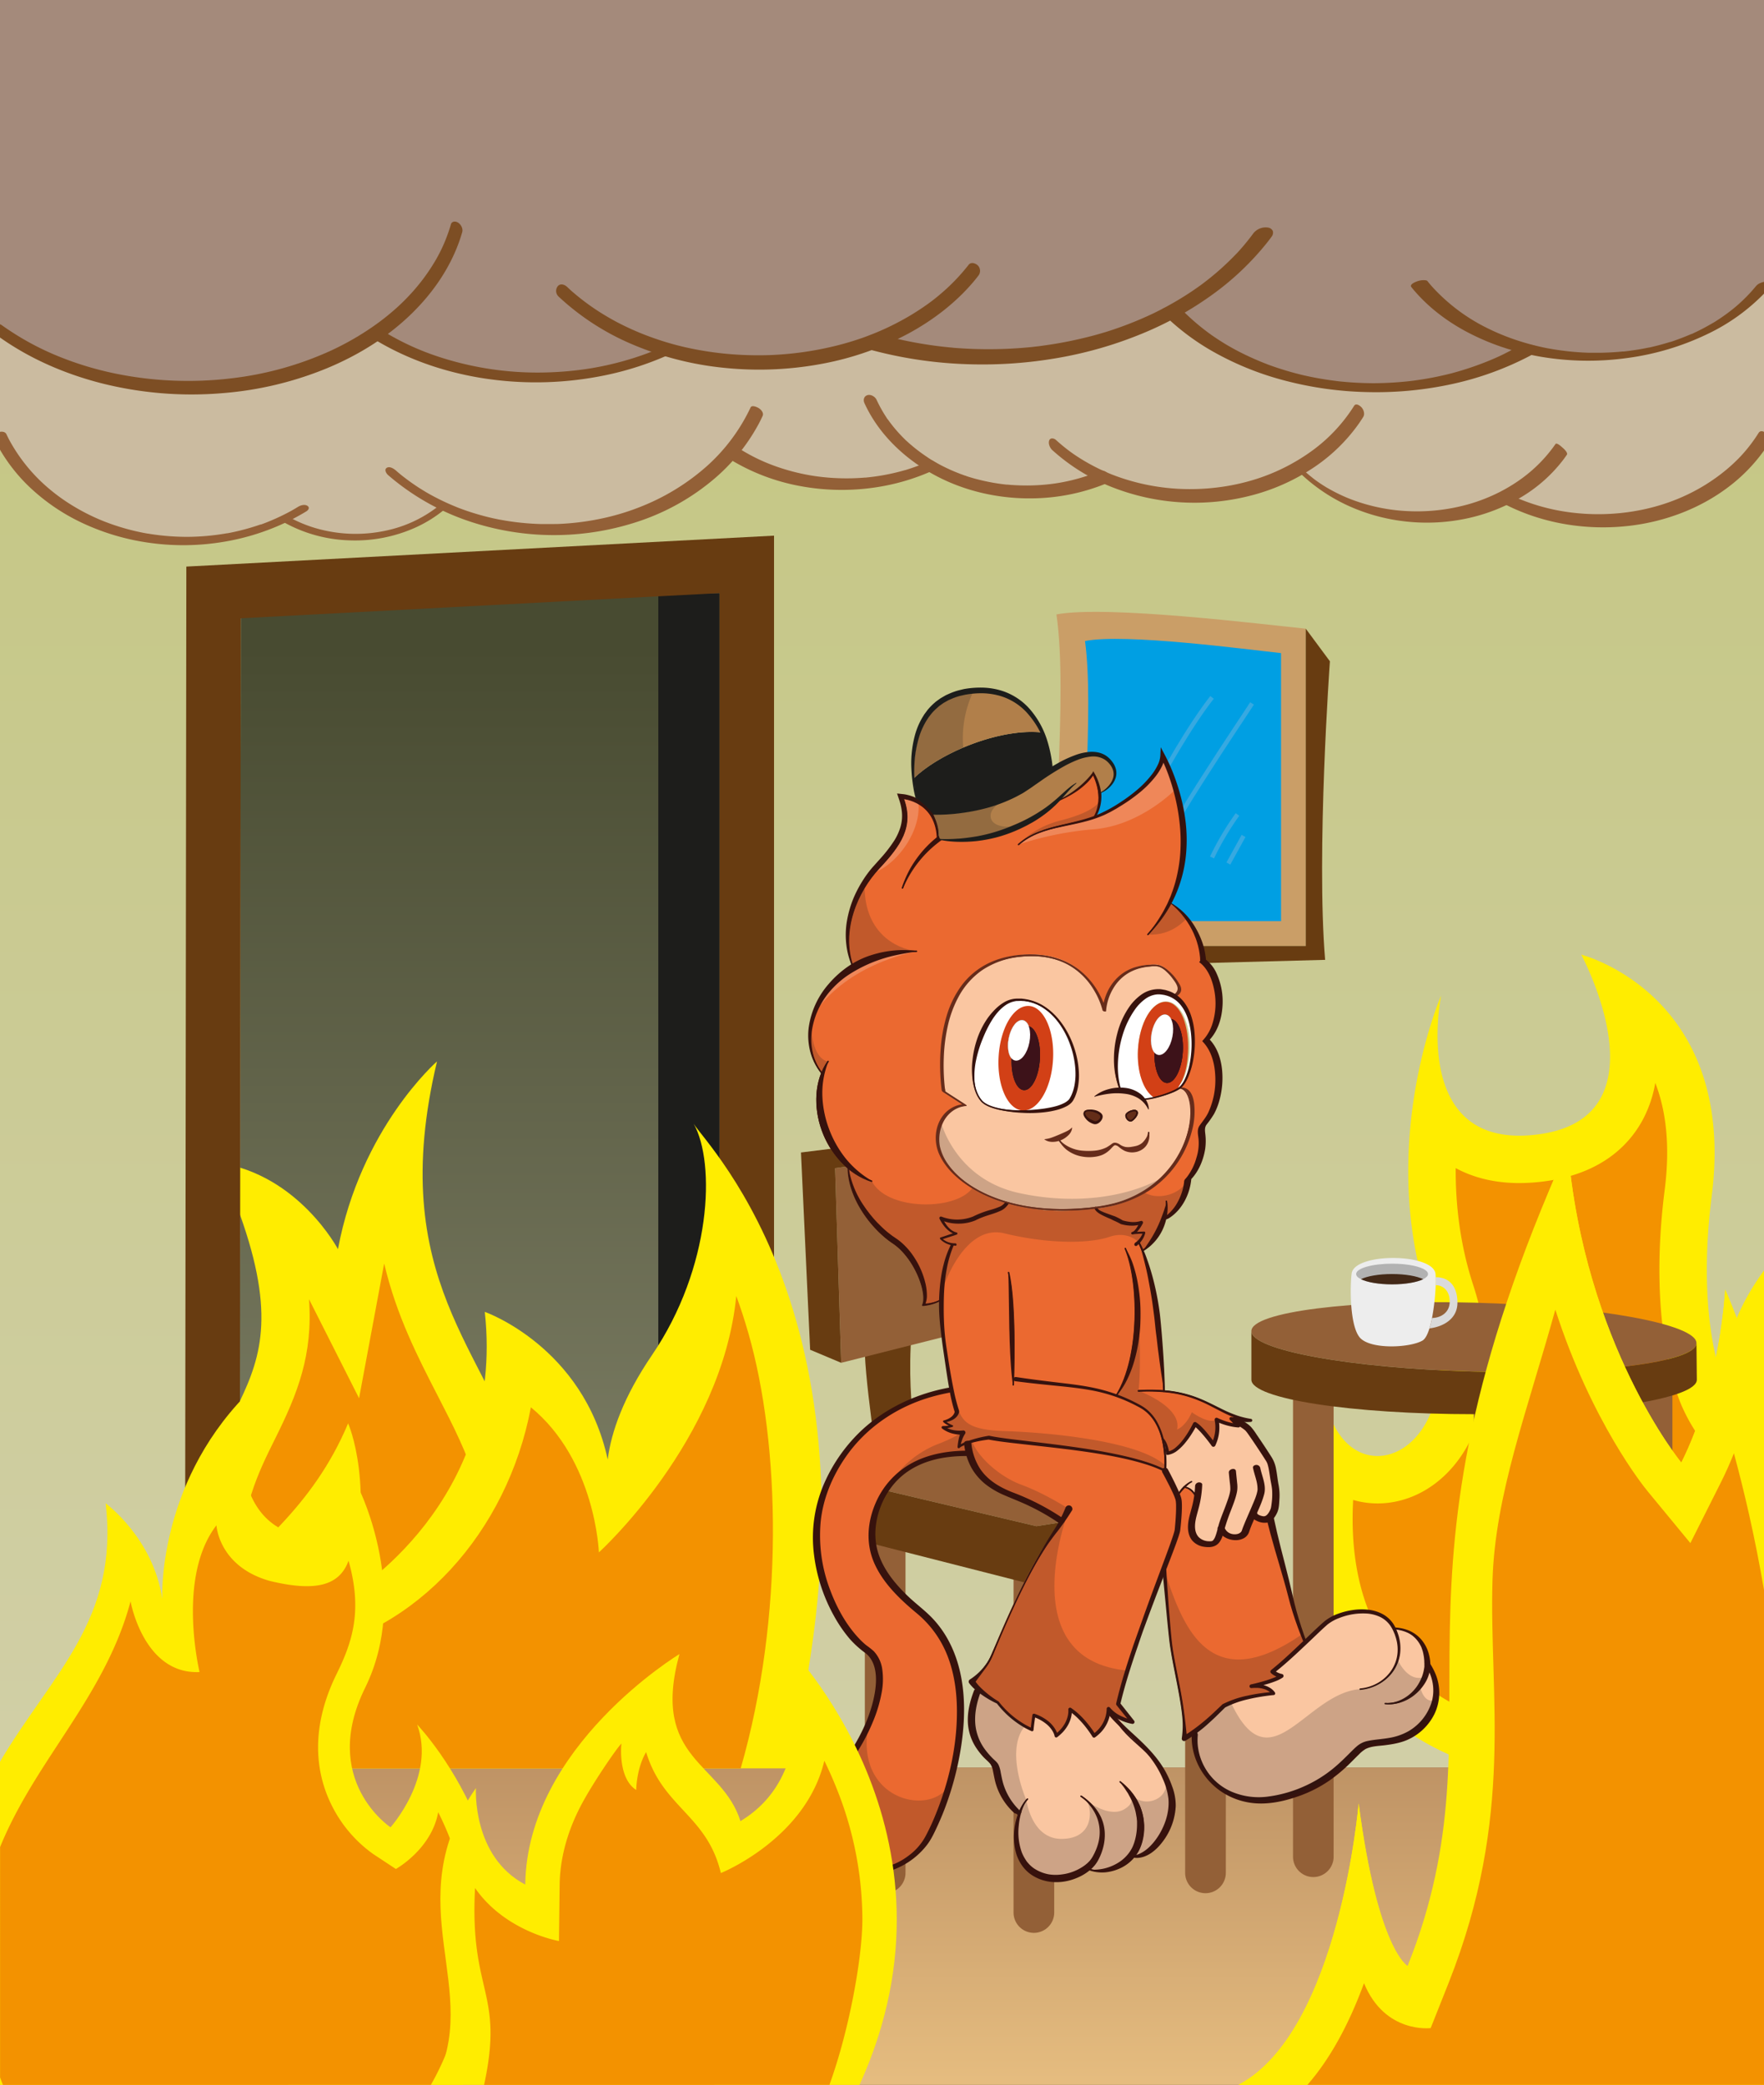 <svg xmlns="http://www.w3.org/2000/svg" xmlns:xlink="http://www.w3.org/1999/xlink" viewBox="0 0 1198.07 1415.56"><rect x="0" y="0" width="1198.07" height="1415.56" fill="#333333" stroke="none"/><defs><style>.cls-1{isolation:isolate;}.cls-2{fill:url(#Gradiente_sem_nome_656);}.cls-3{fill:url(#Gradiente_sem_nome_464);}.cls-4{fill:url(#Gradiente_sem_nome_605);}.cls-5{fill:#ffed00;}.cls-6{fill:#f39200;}.cls-27,.cls-7{fill:#1d1d1b;}.cls-8{fill:#683c11;}.cls-9{fill:#ca9e67;}.cls-10{fill:#009fe3;}.cls-11,.cls-31,.cls-32{fill:none;}.cls-11{stroke:#36a9e1;stroke-width:3px;}.cls-11,.cls-22{stroke-miterlimit:10;}.cls-12{fill:#936037;}.cls-13{fill:#ededed;}.cls-14{fill:#dadada;}.cls-15{fill:#b2b2b2;}.cls-16{fill:#432918;}.cls-17{fill:#cbbba0;}.cls-18{fill:#a48a7b;}.cls-19{fill:#7d4e24;}.cls-20{fill:#eb6930;}.cls-21{fill:#fac6a1;}.cls-22,.cls-25,.cls-28,.cls-30{fill:#fff;}.cls-22{stroke:#fff;}.cls-23{fill:#d24016;}.cls-24{fill:#3d1219;}.cls-26{fill:#642d18;}.cls-27,.cls-28{opacity:0.2;}.cls-27{mix-blend-mode:multiply;}.cls-28{mix-blend-mode:screen;}.cls-29{fill:#36130f;}.cls-30,.cls-31{stroke:#36130f;}.cls-30,.cls-31,.cls-32{stroke-linecap:round;stroke-linejoin:round;}.cls-32{stroke:#662c1b;}.cls-33{fill:#662c1b;}.cls-34{fill:#37120d;}.cls-35{fill:#b17f4a;}</style><linearGradient id="Gradiente_sem_nome_656" x1="599.04" y1="1412.2" x2="599.04" y2="1084.61" gradientUnits="userSpaceOnUse"><stop offset="0" stop-color="#e5bc7f"/><stop offset="1" stop-color="#aa7d57"/></linearGradient><linearGradient id="Gradiente_sem_nome_464" x1="599.04" y1="1200.01" x2="599.04" y2="263.21" gradientUnits="userSpaceOnUse"><stop offset="0" stop-color="#d1cfa6"/><stop offset="1" stop-color="#c5c785"/></linearGradient><linearGradient id="Gradiente_sem_nome_605" x1="325.71" y1="1058.52" x2="325.71" y2="439.98" gradientUnits="userSpaceOnUse"><stop offset="0" stop-color="#7d7e65"/><stop offset="1" stop-color="#484b31"/></linearGradient></defs><g class="cls-1"><g id="Camada_2" data-name="Camada 2"><g id="Camada_2-2" data-name="Camada 2"><polygon class="cls-2" points="1198.07 1200.01 1198.07 1415.56 0 1415.56 0 1200.01 162.7 1200.01 162.85 1064.86 447.1 1064.86 447.1 1200.01 1198.07 1200.01"/><polygon class="cls-3" points="1198.07 263.21 1198.07 1200.01 447.1 1200.01 447.1 1064.86 162.85 1064.86 162.7 1200.01 0 1200.01 0 263.21 1198.07 263.21"/><polygon class="cls-4" points="488.71 402.69 488.71 1064.86 162.7 1064.86 163.55 419.79 163.55 416.89 447.1 404.51 488.71 402.69"/><path class="cls-5" d="M229.25,1180.22c89.56,0,149.26-99.5,125.85-181.45s-93.7-129.38-58.29-278.11c0,0-51.89,45.15-67.28,127.48,0,0-26.56-50.46-80.76-58.62,72.79,164-15,145-19.09,276.29C128.1,1115.88,166.68,1180.25,229.25,1180.22Z"/><path class="cls-6" d="M261,858.17c8.28,35.08,22.75,63.19,36.35,89.61,10.41,20.22,20.25,39.32,26.16,60,9.33,32.65,1.42,71.1-20.63,100.34-11.05,14.66-35.32,39.26-73.71,39.28-15.71,0-29.83-6.34-42-18.86-15.49-16-25.45-40.78-24.79-61.71,1.37-43.57,12.72-66.38,24.74-90.53,14.85-29.84,25.55-56.41,22.75-94.19l34,67.24,17-91.19"/><path class="cls-5" d="M1198.07,862.64v331.07q-6.87,3.42-14,6.3a208.54,208.54,0,0,1-84.66,14.86c-36.58-1.33-67.1-6.63-92.52-14.86-175.47-56.79-107.41-253.43-107.41-253.43,12.89,78.31,105.08,41.63,70.38-64.44-34.34-105,8-204.14,8.92-206.15-.44,2.17-21.12,105.9,66.24,94.18,88.37-11.86,28.93-122,28.93-122S1180,675,1162.56,812c-11.21,88.24,9.48,130.47,9.48,130.47C1168.58,912.69,1182.08,884.6,1198.07,862.64Z"/><path class="cls-6" d="M1198.07,967.25v189.52c-26,16.64-58.61,26-91.42,26-2,0-4.08,0-6.09-.11-77.3-2.82-130.52-24.62-158.19-64.79-21.12-30.66-25.06-68.3-23.34-99.45a60.11,60.11,0,0,0,16.5,2.36c21.31,0,41.52-11,55.43-30.19,21.13-29.14,24.58-72.32,9.49-118.48-9-27.61-11.92-54.9-11.76-79,11,5.92,25.12,10.15,43.2,10.15a131.79,131.79,0,0,0,17.38-1.21c40.1-5.38,58.68-26.46,67.21-43.21a82.58,82.58,0,0,0,7.75-23.59c7.82,20.15,10,44.45,6.38,72.67-12.08,95.07,10.06,143.44,12.51,148.7,20.36,43.77,51.6,49.6,51.6,49.6C1188.38,966.3,1193,979.53,1198.07,967.25Z"/><rect class="cls-7" x="447.1" y="402.69" width="41.61" height="797.32"/><path class="cls-8" d="M488.71,402.69l-325.16,17.1m-37-35.1-1,815.32H162.7l.15-135.15.7-645.07L447.1,404.88l41.61-2.19V1200h37V363.69Z"/><path class="cls-5" d="M535,1200.65H130.74c-60.52-119.47,57.31-118.78,105.69-234.24,0,0,19.45,42.84,0,117.11,1.54-.92,107-63.79,92.82-192.81,0,0,66.85,23.34,83.49,100.22,2.38-18.83,10.87-42.66,30.1-70.91,40.46-59.43,43.28-130.27,28.32-157C479.71,777.57,609.78,904.44,535,1200.65Z"/><path class="cls-6" d="M503.07,1200.65H162.22c-26.51-36.83-15.07-64.4-12.58-71,5.08-13.53,19.76-27.28,36.77-43.23,6.17-5.78,12.69-11.9,19.34-18.53-.54,2.35-.07,54.06-.07,54.06,77.41-13.44,138.9-81.65,154.89-166.43,44,36.08,46.18,98.51,46.18,98.51s83.68-75.87,93.31-174.09c2.89,7.87,5.64,16.24,8.2,25.18C530,980.76,532.75,1097.56,503.07,1200.65Z"/><path class="cls-5" d="M314.3,1415.56H0V1196.17c34.83-59.2,81.11-96.31,71.73-175.49,0,0,32.43,23.63,38.46,65,0,0-3.75-76.2,56.54-138.21,0,0-17.16,76.29,30,93.15,40.59,14.5,47.79-28.14,47.79-28.14S279,1083.07,248,1145.93s17.23,94.74,17.23,94.74,31-34.44,18.09-69.75C284.49,1172.16,387.08,1279.5,314.3,1415.56Z"/><path class="cls-6" d="M318.76,1319.22c-.45,25.1-6.78,62.47-26.13,96.34H2q-1-2.4-1.95-5.11V1254.12c10.46-25.72,25.42-48.58,40-70.85,19.31-29.51,39-59.66,48.62-96,.09.5,9,49.74,46.83,48,.16,0-15.76-64.34,11.51-99.63,0,0,1.39,27.81,36,37.7,31.44,7.66,47.57,3.23,53.71-13.67,9.58,33.83,2.7,55-8.05,76.79-20,40.55-12.57,71.54-2.83,90.4a89.35,89.35,0,0,0,27.51,31.88l15.51,10.24s24.21-13.41,28.76-38.55c3,5.92,5.87,12.36,8.52,19.28A184.31,184.31,0,0,1,318.76,1319.22Z"/><path class="cls-9" d="M717.52,417.16c8.09,56-4.48,158.85,0,225.16H886.84V426.85C857.58,423.92,751.79,410.76,717.52,417.16Z"/><path class="cls-8" d="M900,651.7l-157.76,4.22-24.7-13.6H886.84V426.85L903.25,449S893.89,578.68,900,651.7Z"/><path class="cls-10" d="M870.06,443.43v182H736.93c-3.52-56,6.36-142.89,0-190.19C763.88,429.84,847.06,441,870.06,443.43Z"/><path class="cls-11" d="M755.23,592.9s37.48-80.3,67.95-119.41"/><path class="cls-11" d="M769.23,611.84c21.42-46.53,74.95-124.35,81.12-134.24"/><path class="cls-11" d="M823.18,582.19A192.64,192.64,0,0,1,840.47,553"/><line class="cls-11" x1="834.29" y1="586.31" x2="844.59" y2="567.58"/><path class="cls-8" d="M587.36,909.29c-1.4,20.73,9.86,92.25,9.86,92.25l28.89-4s-11.11-39.7-7-93Z"/><path class="cls-8" d="M659,889.72s-2.55,66,.34,99.06l28.71-5.62c-7.43-30.56.62-58.75-5.07-98.82Z"/><polygon class="cls-12" points="708.21 773.63 708.21 890.71 571.31 925.3 567.17 793.14 708.21 773.63"/><polygon class="cls-8" points="567.17 793.14 571.31 925.3 550.22 916.43 544.01 782.5 676.19 766.02 708.21 773.63 567.17 793.14"/><path class="cls-12" d="M587.36,1036.23H615a0,0,0,0,1,0,0V1271.6a13.81,13.81,0,0,1-13.81,13.81h0a13.81,13.81,0,0,1-13.81-13.81V1036.23A0,0,0,0,1,587.36,1036.23Z"/><path class="cls-12" d="M804.93,1036.23h27.62a0,0,0,0,1,0,0V1271.6a13.81,13.81,0,0,1-13.81,13.81h0a13.81,13.81,0,0,1-13.81-13.81V1036.23A0,0,0,0,1,804.93,1036.23Z"/><path class="cls-12" d="M688.4,1063.17H716a0,0,0,0,1,0,0v235.36a13.81,13.81,0,0,1-13.81,13.81h0a13.81,13.81,0,0,1-13.81-13.81V1063.17A0,0,0,0,1,688.4,1063.17Z"/><polygon class="cls-12" points="857.47 1011.98 703.89 1036.23 564.46 1003.22 708.2 966.85 857.47 1011.98"/><polygon class="cls-8" points="857.47 1011.98 857.47 1048.35 701.87 1075.97 567.17 1041.62 564.46 1003.22 703.89 1036.23 857.47 1011.98"/><path class="cls-12" d="M878.15,945.28h27.62a0,0,0,0,1,0,0v315.36A13.81,13.81,0,0,1,892,1274.45h0a13.81,13.81,0,0,1-13.81-13.81V945.28A0,0,0,0,1,878.15,945.28Z"/><path class="cls-12" d="M1108.25,934.34h27.62a0,0,0,0,1,0,0v315.36a13.81,13.81,0,0,1-13.81,13.81h0a13.81,13.81,0,0,1-13.81-13.81V934.34A0,0,0,0,1,1108.25,934.34Z"/><path class="cls-12" d="M1001,950.33h27.62a0,0,0,0,1,0,0v345.36a13.81,13.81,0,0,1-13.81,13.81h0a13.81,13.81,0,0,1-13.81-13.81V950.33A0,0,0,0,1,1001,950.33Z"/><path class="cls-12" d="M1152.19,912c-.36,12.91-68.32,21.5-151.79,19.2-83.25-2.29-150.49-14.55-150.49-27.42v-.1c.35-12.91,68.31-21.5,151.78-19.2S1152.54,899.13,1152.19,912Z"/><path class="cls-8" d="M1152.45,936.81c0,12.91-67.72,23.37-151.26,23.37s-151.27-10.46-151.27-23.37v-33c0,12.87,67.24,25.13,150.49,27.42,83.47,2.3,151.43-6.29,151.79-19.2Z"/><path class="cls-13" d="M975.09,872.55a151.77,151.77,0,0,1-2.49,22.31,72.38,72.38,0,0,1-1.75,7.07c-1.28,4.12-2.86,7.2-4.77,8.3-8.8,5-35.87,6.18-42.69-2.28-6.62-8.2-6.55-33.76-5.39-43.23,1.76-14.4,56-14,57,.44,0,.58.07,1.24.09,2C975.17,868.67,975.16,870.51,975.09,872.55Z"/><path class="cls-14" d="M989.86,884.53c0,11.16-10,16.35-19,17.4a72.38,72.38,0,0,0,1.75-7.07c5.23,0,12-3.17,12-11.14,0-7.55-4.74-11.13-9.46-11.13l-.07,0c.07-2,.08-3.88,0-5.42h0C983.57,867.12,989.86,872.6,989.86,884.53Z"/><path class="cls-15" d="M969.89,865c0,1.28-1.19,2.48-3.27,3.51-4.22,2.1-12.11,3.51-21.14,3.51s-16.93-1.41-21.15-3.51c-2.08-1-3.27-2.23-3.27-3.51,0-3.87,10.93-7,24.42-7S969.89,861.15,969.89,865Z"/><path class="cls-16" d="M966.62,868.53c-4.22,2.1-12.11,3.51-21.14,3.51s-16.93-1.41-21.15-3.51c4.22-2.1,12.11-3.51,21.15-3.51S962.4,866.43,966.62,868.53Z"/><g id="Camada_3" data-name="Camada 3"><path class="cls-17" d="M1198.07,0V297.54c-20.79,33.47-62.66,56.33-110.89,56.33A142.89,142.89,0,0,1,1022,338.53c-.89.45-1.8.89-2.71,1.32A125.29,125.29,0,0,1,966,351.48c-33.87,0-64.12-12.93-84.09-33.21C861.43,330.08,836.58,337,809.8,337a146.72,146.72,0,0,1-60.47-12.76,132.71,132.71,0,0,1-51.14,10.05c-24.65,0-47.48-6.51-66.17-17.58A144.14,144.14,0,0,1,573.2,329c-28.93,0-55.57-8.21-76.75-22-27.09,32-71.72,52.9-122.19,52.9A172.12,172.12,0,0,1,301.18,344c-15.24,13-36.46,21-59.92,21a95.79,95.79,0,0,1-45.36-11.11c-.89-.48-1.77-1-2.64-1.48a154.74,154.74,0,0,1-67.72,15.23C68.52,367.61,19.77,338,0,296.24V0Z"/><path class="cls-12" d="M208.11,347.15c-1.7,1.05-3.42,2.05-5.16,3q-3.48,1.94-7,3.68a159.65,159.65,0,0,1-43.35,13.93,165.81,165.81,0,0,1-52,.67,158.2,158.2,0,0,1-45-13.49A136.2,136.2,0,0,1,19.7,330.34a114.59,114.59,0,0,1-19.7-25V293.21c1.65-.3,3.59,0,4.35,1.59.66,1.38,1.4,2.87,2,4A114.29,114.29,0,0,0,31.21,330a127.16,127.16,0,0,0,16.31,12.21,141.47,141.47,0,0,0,19,10.06c2.89,1.26,6.39,2.63,9.78,3.81s7.1,2.32,10.7,3.29,7.38,1.83,11.11,2.54l1.51.27.52.1.1,0h.14l2.82.45q2.88.43,5.78.76,5.88.66,11.8.89c4.39.17,8,.17,12,0,4.42-.18,8.84-.54,13.23-1.09,2.16-.26,4.31-.58,6.46-.93l1.7-.29.11,0,.15,0,.13,0,.34-.07c1.06-.2,2.11-.41,3.16-.63,4.15-.88,8.27-1.93,12.33-3.15q3-.9,6-1.92c.14-.05.28-.09.41-.15l.06,0,.13,0,.09,0,.1,0h0l1.37-.5c1-.36,1.93-.73,2.89-1.11,3.79-1.51,7.53-3.17,11.18-5a110.23,110.23,0,0,0,9.9-5.48c1.69-1,4.35-1.8,6.2-.66S209.53,346.28,208.11,347.15Z"/><path class="cls-12" d="M191.93,354.12A97.53,97.53,0,0,0,237,366.87a100.23,100.23,0,0,0,45.35-8.76,87.54,87.54,0,0,0,20.41-12.93A2.22,2.22,0,0,0,303,342a2.6,2.6,0,0,0-3.43.19,86.23,86.23,0,0,1-36.86,17.95,97.39,97.39,0,0,1-45.23-.69,89.8,89.8,0,0,1-22.88-9.35c-2.41-1.4-5.34,2.5-2.67,4.05Z"/><path class="cls-12" d="M509.73,276.76a124.81,124.81,0,0,1-29.24,39.37,151.07,151.07,0,0,1-43.93,27.35,160.7,160.7,0,0,1-25.84,8.12,176.44,176.44,0,0,1-28.39,4c-1.19.07-2.38.13-3.57.17l-.8,0h-.42l-2.2.05c-2.53,0-5,0-7.58,0q-7.9-.21-15.76-1.1-4-.47-7.9-1.09c-1.23-.2-2.46-.41-3.69-.64l-.82-.15c.67.13,0,0-.13,0l-2-.41c-5-1-9.95-2.3-14.83-3.78-2.38-.72-4.73-1.49-7.07-2.32-1.13-.4-2.25-.81-3.38-1.23l-.7-.27c-.68-.26-1.36-.53-2-.81q-6.72-2.73-13.17-6.06-3.18-1.63-6.28-3.42c-.22-.13-.45-.25-.66-.39,1,.65.25.15,0,0-.49-.3-1-.6-1.48-.89-1.08-.67-2.16-1.34-3.23-2q-5.86-3.8-11.35-8.11l-1.17-.93-.35-.29-.2-.17c-.9-.75-1.8-1.51-2.68-2.29-1.47-1.27-4.21-3.05-6.2-1.86s-.34,3.88.83,4.91a163.85,163.85,0,0,0,52.22,30.41,181.51,181.51,0,0,0,120.34.25A154.57,154.57,0,0,0,482.8,327,129.52,129.52,0,0,0,515.18,288c1-1.83,1.89-3.69,2.76-5.56.93-2-.82-4.15-2.46-5.23-1.09-.72-4.81-2.51-5.75-.49Z"/><path class="cls-12" d="M632.66,319.9l-1.46.64a146.15,146.15,0,0,1-29.48,9.15,155,155,0,0,1-59.14.17,140,140,0,0,1-45-16.93C496,312,494.41,311,492.87,310c-2.08-1.35-.55-4.13.71-5.4,1.54-1.55,4.47-2.6,6.46-1.31,1.23.8,2.45,1.57,3.67,2.3A123.2,123.2,0,0,0,525.19,316,142.72,142.72,0,0,0,551,322.86c3.82.65,8.64,1.22,13,1.53q7.07.51,14.17.36c2.47-.05,4.94-.17,7.4-.34l1.15-.09.69-.05.45,0,.68-.06c1.21-.12,2.42-.26,3.62-.41,4.68-.57,9.33-1.37,13.92-2.4q3.45-.77,6.85-1.71l1.89-.53.14,0,.25-.08h0l.26-.08c1-.32,2.07-.65,3.1-1q2.71-.9,5.39-1.92c2.49-.94,5-2,7.39-3a4.82,4.82,0,0,1,1.83-.41l.12.07.76.45c.56.32,1.13.65,1.7,1l.72.4a1.21,1.21,0,0,1,.05.18C637.05,317,634.59,319,632.66,319.9Z"/><path class="cls-12" d="M753.42,322.76a7.22,7.22,0,0,0-2-2.17,5.84,5.84,0,0,0-2.28-1h0a3.39,3.39,0,0,0-2,.18c-2.76,1.14-5.54,2.19-8.37,3.14h0q-5.46,1.85-11.07,3.19-5,1.2-10.09,2c-1.1.17-2.66.39-4.3.58q-2.73.33-5.48.54a138.26,138.26,0,0,1-20.25.08c-.66,0-1.31-.09-2-.15l-1.18-.1-.42,0-.25,0c-1.45-.15-2.89-.33-4.33-.53q-4.38-.6-8.71-1.5c-2.84-.58-5.65-1.26-8.45-2-1.32-.36-2.63-.75-3.94-1.15l-2.12-.68L656,323l-.07,0h-.06l-.08,0h0l-.08,0h0l-.09,0-.62-.23a122.75,122.75,0,0,1-15.68-6.77c-.92-.47-1.83-1-2.73-1.46l-.72-.4c-.57-.31-1.14-.64-1.7-1l-.76-.45-.12-.07-.61-.32.1,0a33.58,33.58,0,0,1-3-1.94c-1.16-.77-2.32-1.56-3.45-2.37q-3.24-2.31-6.3-4.85c-1-.84-2-1.69-3-2.56l-1.38-1.26a8.28,8.28,0,0,1-.75-.7,1,1,0,0,1,.14.19c-.14-.16-.3-.36-.39-.44a99.29,99.29,0,0,1-11.34-13.15c-.3-.42-.68-.85-1-1.3v0l-.09-.16v0l-.06-.12,0,0c-.22-.32-.43-.64-.64-1-.77-1.19-1.51-2.4-2.23-3.63-1.45-2.49-2.77-5.05-4-7.67-1-2.1-4-3.82-6.3-3s-2.86,3.25-1.87,5.4C595,291,608.3,305.32,624,316q3.53,2.4,7.2,4.55l1.76,1c21.58,12.16,46.82,17.65,71.5,16.74a136.07,136.07,0,0,0,45.86-9.62l1.23-.5A3.69,3.69,0,0,0,753.42,322.76ZM632.53,312.18c-.14-.06-.18-.09,0,0Z"/><path class="cls-12" d="M714.86,305.75a133,133,0,0,0,39.49,24.63,153.16,153.16,0,0,0,97.59,5.45A138.36,138.36,0,0,0,893,316.91a117.32,117.32,0,0,0,30.09-29.57c.95-1.39,1.88-2.79,2.77-4.22,1.23-2,.38-4.78-1.06-6.45-1-1.15-3.8-3.24-5.09-1.17a110.57,110.57,0,0,1-27.37,29.66,133.44,133.44,0,0,1-38.59,19.9,143.44,143.44,0,0,1-21.91,5.2,151.62,151.62,0,0,1-24.07,1.83,145.86,145.86,0,0,1-47.95-8.2c-.88-.31-1.75-.62-2.62-.95l-1.48-.56-.55-.22c-.09,0-.88-.35-.35-.13q-2.73-1.11-5.41-2.32-5.19-2.37-10.18-5.16c-3.32-1.86-6.56-3.87-9.69-6-.23-.15-1.16-.8-.47-.32l-1.08-.76-2.26-1.66c-1.48-1.13-2.94-2.28-4.37-3.47s-2.81-2.39-4.17-3.63-4-1.7-4.65.52.61,5,2.32,6.54Z"/><path class="cls-12" d="M1064.17,308.78c-.84,1.22-1.7,2.41-2.59,3.59a100.6,100.6,0,0,1-27.27,24.49c-.93.58-1.88,1.14-2.83,1.69q-4.05,2.35-8.29,4.36A122.57,122.57,0,0,1,998,351.63a130.31,130.31,0,0,1-42.55,2.51,127.68,127.68,0,0,1-40.8-11.25,118.24,118.24,0,0,1-30.41-20.49c-1.16-1.07-2.3-2.18-3.41-3.3-.45-.46-3.6-3.6-2.5-4.6s4,1.67,4.67,2.38q1.65,1.67,3.37,3.27l.41.38h0l.15.14a.15.15,0,0,1,.07.07h0l.07.07.31.26,1.67,1.43c1.22,1,2.47,2,3.73,3l.08.06h0l0,0,0,0,0,0,0,0h0l0,0,0,0,0,0h0l0,0,0,0h0l0,0,0,0,.85.61c.6.44,1.21.87,1.82,1.29q2,1.38,4.07,2.67l1.12.69.49.3.08.05.05,0,0,0h0l0,0h0l0,0,.13.08.49.28,1.15.66q2.08,1.15,4.21,2.24c2.77,1.41,5.85,2.82,8.55,3.91a123.71,123.71,0,0,0,40.27,8.7,129.13,129.13,0,0,0,40.84-4.57,117.94,117.94,0,0,0,21.32-8.28c.51-.25,1-.51,1.51-.78a110.8,110.8,0,0,0,11.48-6.94,98.5,98.5,0,0,0,25.18-25c.82-1.19,4.18,1.92,4.67,2.38C1062.48,305,1065.07,307.47,1064.17,308.78Z"/><path class="cls-12" d="M1198.07,293.22v12.69a114,114,0,0,1-22.53,23.48c-19.72,15.48-44.13,24.75-69,27.63-28.37,3.29-57.8-1.28-83.4-14.11l-1-.49a7.81,7.81,0,0,1-2.93-2.57,6.44,6.44,0,0,1-1.14-3.21,2.75,2.75,0,0,1,.68-2.09c.51-.25,1-.51,1.51-.78a2.69,2.69,0,0,1,1.45.3q4.8,2.46,9.69,4.48a135.85,135.85,0,0,0,35,9.33c25.64,3.35,52.88-.1,76.39-10.57a126.2,126.2,0,0,0,29.87-18.53q3.33-2.79,6.45-5.83c2.1-2.05,3.54-3.58,5.32-5.6a104.72,104.72,0,0,0,10.06-13.55C1195.44,292.47,1196.84,292.63,1198.07,293.22Z"/></g><g id="Camada_4" data-name="Camada 4"><path class="cls-18" d="M1198.07,0V193.69c-23.91,29.12-67.24,48.57-116.72,48.57a180.43,180.43,0,0,1-43.72-5.29c-1.48.84-3,1.67-4.49,2.47-28,15-62.36,23.77-99.54,23.77-56.51,0-106.58-20.36-137.5-51.68-35.48,19.32-79.32,30.73-126.78,30.73A281.2,281.2,0,0,1,593.14,232a216.47,216.47,0,0,1-78,14.15,221.15,221.15,0,0,1-61.2-8.47c-25.79,11.85-56.55,18.62-89.17,18.62-41.78,0-80-11.22-109.45-29.82-33.09,22.82-77.51,36.78-126.35,36.78C78.8,263.21,33.35,248.5,0,224.62V0Z"/><path class="cls-19" d="M1198.07,191.38v8a134,134,0,0,1-38.34,27.39,180.35,180.35,0,0,1-54.57,16.31,193,193,0,0,1-59.15-.94c-4.32-.76-8.62-1.67-12.87-2.73a162.1,162.1,0,0,1-38.06-14.69c-13.86-7.54-26.54-17.43-36.48-29.74-1.43-1.77,2.1-3.25,3.33-3.75a13.77,13.77,0,0,1,4.53-1c.63,0,2.49-.06,3,.58Q971.17,193,973,195a125.26,125.26,0,0,0,36.82,27.62,152.73,152.73,0,0,0,23.66,9.44q6.26,1.94,12.63,3.37c1.17.27,2.35.52,3.54.76l1.46.3h.12l1,.18q3.32.6,6.66,1.08c4.6.66,9.23,1.15,13.86,1.45q3.49.24,7,.33l.62,0h.47l1.71,0c1.15,0,2.29,0,3.44,0q7.1-.08,14.17-.7l1.87-.17.25,0,.11,0h.12l.16,0,.19,0,3.09-.37q3.46-.45,6.9-1c2.14-.36,4.28-.77,6.4-1.2l.45-.1h0l.11,0h.06l.11,0,1.57-.35c1-.24,2.07-.49,3.1-.75q3.27-.81,6.49-1.76l3.07-.93,0,0h0l.12,0,0,0,.09,0,.08,0,0,0,1.48-.49q6.06-2.06,12-4.6l.74-.32,0,0,.05,0,.06,0,0,0,.1,0,1.07-.49c.9-.42,1.8-.84,2.69-1.28,1.83-.89,3.64-1.81,5.42-2.78s3.44-1.91,5.14-2.9l.09-.06.08,0a.24.24,0,0,0,.09-.06.19.19,0,0,0,.09-.05l0,0,.46-.29,1.22-.76,2.4-1.55q4.83-3.21,9.36-6.83c.8-.65,1.6-1.3,2.39-2l.67-.58s0,0,0,0l0,0,.81-.71q2.08-1.86,4.07-3.82a105.89,105.89,0,0,0,7.51-8.2A7.85,7.85,0,0,1,1196,192,12.7,12.7,0,0,1,1198.07,191.38Z"/><path class="cls-19" d="M313.92,157.65c-.65,2.24-1.36,4.46-2.15,6.65-6.88,19.14-18.82,35.89-33.46,49.87-16,15.26-35.13,27-55.47,35.53a234.46,234.46,0,0,1-71.74,17.24,250.11,250.11,0,0,1-82.44-6.78c-24.44-6.29-48-16.41-68.66-31v-9a4.44,4.44,0,0,1,1.17.59q3.57,2.55,7.25,4.92A186.48,186.48,0,0,0,40.61,242.3a219,219,0,0,0,36.93,11.17,246.16,246.16,0,0,0,79.67,3.39,224.66,224.66,0,0,0,68.1-19.05,190,190,0,0,0,28.61-16.51c4.31-3,8.5-6.27,12.51-9.7a135.57,135.57,0,0,0,10.77-10.2,132.84,132.84,0,0,0,17.93-23.49c1.21-2,2.37-4.11,3.45-6.22s1.7-3.38,2.77-5.82a110.54,110.54,0,0,0,4.88-13.51c.68-2.35,3.33-2.28,5-1.13C313.19,152.56,314.6,155.29,313.92,157.65Z"/><path class="cls-19" d="M252,229c22.24,14,47.43,22.95,73.29,27.36a232.54,232.54,0,0,0,86.65-1.76,208,208,0,0,0,43.64-14.36c1.66-.76,3.27-2.88,2-4.64s-4.17-1.55-5.93-.74q-4.49,2.06-9.06,3.88l-1.94.76-1.16.45a3.29,3.29,0,0,1-.44.16c-1.58.57-3.16,1.14-4.75,1.68q-9.53,3.24-19.35,5.54-4.9,1.16-9.87,2.07l-2.61.47s-1.5.25-.57.1l-.88.14q-2.76.45-5.53.82c-7,.94-14,1.55-21.09,1.83a215.36,215.36,0,0,1-78.94-11.35,177.92,177.92,0,0,1-36.8-17.56,5.57,5.57,0,0,0-6.25.48c-1.35,1.14-2.34,3.46-.42,4.67Z"/><path class="cls-19" d="M379.18,201.18a170.78,170.78,0,0,0,49.7,32.38,212.64,212.64,0,0,0,62.8,16.17,231.39,231.39,0,0,0,67.22-2.84,202.21,202.21,0,0,0,58-20.39c16.31-8.84,31.48-20.31,43.6-34.41,1.39-1.61,2.73-3.26,4-4.94a5.25,5.25,0,0,0-.29-6.84c-1.51-1.55-4.68-2.66-6.33-.54A133,133,0,0,1,640,198.57c-1.68,1.47-3.41,2.9-5.16,4.29l-1.37,1.07-.61.47c.13-.1.68-.51,0,0-.93.7-1.88,1.39-2.83,2.08q-5.62,4-11.61,7.61a181,181,0,0,1-25.91,12.76c-1.12.44-2.24.88-3.37,1.3-.53.21-1.06.4-1.6.6l-1,.37a2.93,2.93,0,0,1-.32.11q-3.57,1.26-7.18,2.38-7.35,2.3-14.87,4a218.92,218.92,0,0,1-31.51,4.89c-5.7.47-10.21.68-15.82.72s-11.3-.11-16.93-.48a220.6,220.6,0,0,1-32.47-4.53c-1.19-.25-2.38-.52-3.56-.8.7.16-.24-.06-.41-.1l-.88-.22-2-.49q-3.91-1-7.79-2.17-7.39-2.22-14.59-5-7-2.72-13.8-6-1.53-.74-3-1.5c-.57-.28-1.13-.57-1.69-.86l-.74-.38c-.49-.25.55.3-.22-.12-2.2-1.18-4.37-2.39-6.52-3.66a157.2,157.2,0,0,1-22.83-16.28l-1.18-1c.8.69-.2-.19-.49-.45q-1.29-1.17-2.55-2.37c-1.66-1.57-4.54-2.59-6.33-.54a5.18,5.18,0,0,0,.29,6.84Z"/><path class="cls-19" d="M589.41,237a287.2,287.2,0,0,0,67.4,10.27,298,298,0,0,0,62.76-4.44,270.6,270.6,0,0,0,55.89-16.22,230.85,230.85,0,0,0,47.28-26.09,188.61,188.61,0,0,0,37.36-35.18c1.2-1.51,2.38-3,3.52-4.61a4.32,4.32,0,0,0,.85-3.9,4.26,4.26,0,0,0-3.26-2.32,10.71,10.71,0,0,0-9.89,3.82q-3.45,4.69-7.24,9.12-1.92,2.23-3.92,4.41c-.28.3-.85.87.44-.47l-.48.51-1,1c-.69.71-1.38,1.43-2.08,2.13a183.56,183.56,0,0,1-18.14,16c-.77.6-1.55,1.19-2.33,1.77l-1.18.88-.59.44c1.83-1.39.69-.51.3-.23q-2.57,1.85-5.17,3.61-5.24,3.52-10.66,6.72t-11.25,6.21l-2.77,1.4-1.4.69c2.37-1.19.27-.13-.31.15q-3,1.44-6.07,2.79A247.66,247.66,0,0,1,752.35,225c-1.11.36-2.22.7-3.33,1l-1.58.47c-.3.09-1.24.37,0,0s.06,0-.23.07q-3.39,1-6.8,1.86-6.81,1.75-13.71,3.17-7.11,1.46-14.3,2.53c-2.35.35-4.71.68-7.07,1-1.15.14-2.31.23-3.45.41,2.18-.34,0,0-.55.05l-2,.2a291.43,291.43,0,0,1-30.27,1.33c-5.66-.05-11.32-.25-17-.63-1.33-.08-2.66-.18-4-.29s0,0,.19,0c-.33,0-.66-.06-1-.09l-2.48-.23q-4.19-.41-8.36-.94a275.24,275.24,0,0,1-31.83-6c-2.59-.64-5.18-1.33-7.75-2a9.78,9.78,0,0,0-5.45.62,10,10,0,0,0-4.44,3.21c-.73,1.09-1.47,2.58-.85,3.9a4.49,4.49,0,0,0,3.26,2.32Z"/><path class="cls-19" d="M789.56,212.73a161.29,161.29,0,0,0,36.88,27.41,202.37,202.37,0,0,0,46.75,18.41,239.92,239.92,0,0,0,55.46,7.67,242.5,242.5,0,0,0,58.91-5.76,209.63,209.63,0,0,0,51-18.58c1.85-1,3.68-2,5.5-3a1.73,1.73,0,0,0,.88-2.32c-.54-1-2.35-1.73-3.35-2-3.17-.88-7.32-1.14-10.3.56q-5.31,3-10.81,5.7l-1.43.69-.85.4-.86.39-1.65.74c-1.92.84-3.85,1.66-5.79,2.44a210.66,210.66,0,0,1-24.48,8.1c-.33.08-1.1.35.3-.08-.27.08-.55.14-.82.21l-1.45.36c-1.11.27-2.22.53-3.34.78q-3.26.75-6.54,1.39-6.66,1.29-13.4,2.19l-1.75.22-.66.08c-.93.12,1.4-.16.48-.06-1.18.14-2.36.27-3.55.38q-3.46.35-6.93.59-7.05.48-14.11.54H931.8l-3.47-.06q-3.35-.07-6.69-.25c-2.21-.11-4.41-.26-6.62-.44-1.06-.08-2.11-.18-3.17-.28l-1.48-.14-.84-.09c-.91-.09,2,.23.52.06-4.29-.5-8.57-1.09-12.83-1.82q-3.15-.53-6.28-1.16l-3-.63-1.39-.31c-.27-.06-1.19-.27-.11,0s-.14,0-.3-.07a209.43,209.43,0,0,1-23.67-7l-1.28-.47.4.15-.55-.21-2.88-1.13q-2.86-1.14-5.68-2.38-5.38-2.34-10.6-5-2.49-1.29-4.93-2.64l-2.42-1.37-1.27-.74-.48-.28c-1.09-.64,1,.59-.12-.07q-4.73-2.86-9.28-6A153.29,153.29,0,0,1,806.45,214c-1.29-1.21-2.55-2.45-3.79-3.7-1-1-3.18-1.44-4.41-1.65a16.27,16.27,0,0,0-5.78,0c-2.16.46-5.22,1.71-2.91,4Z"/></g><path class="cls-5" d="M1198.07,949.27v466.29H841.17c68.54-36.19,81.59-191.09,81.59-191.09,13,99.82,33.31,110.46,33.31,110.46,90-227.75,1.56-317.34,108.7-555.77,11.18,133.89,77.14,213.89,77.14,213.89,26.6-52.89,29.8-117.46,29.8-117.46S1183.87,902.68,1198.07,949.27Z"/><path class="cls-5" d="M1198.07,949.27v130.26q-4.38-25.6-10.11-51.09c-3.35-14.9-6.85-28.86-10.35-41.76-2.67,6.68-5.62,13.33-8.9,19.85L1148,1047.64l-29.27-35.5c-2.09-2.54-37.81-46.6-62.44-123-19.22,69.32-40.91,125.49-42.68,183.91-2.36,78.35,15.19,159.37-29.67,272.88L971.69,1377s-31.09,4-45.31-30.45q-15.82,43.11-38.41,69h-46.8c68.54-36.19,81.59-191.09,81.59-191.09,13,99.82,33.31,110.46,33.31,110.46,68.19-172.53-28.14-251.25,108.7-555.77,11.18,133.89,77.14,213.89,77.14,213.89,26.6-52.89,29.8-117.46,29.8-117.46S1183.87,902.68,1198.07,949.27Z"/><path class="cls-6" d="M1198.07,1079.53v336H888q22.53-25.82,38.41-69C940.6,1381,971.69,1377,971.69,1377L984,1346c44.86-113.51,27.31-194.53,29.67-272.88,1.77-58.42,23.46-114.59,42.68-183.91,24.63,76.38,60.35,120.44,62.44,123l29.27,35.5,20.68-41.11c3.28-6.52,6.23-13.17,8.9-19.85,3.5,12.9,7,26.86,10.35,41.76Q1193.69,1053.9,1198.07,1079.53Z"/></g><g id="Camada_5" data-name="Camada 5"><path class="cls-20" d="M802.3,738.38l0,0c3.62,1.38,6.48,6.5,7.06,13.82C808.8,744.53,806.19,739.41,802.3,738.38Z"/><path class="cls-20" d="M887.08,1115.28l-.28-.63c0-.06,0-.12-.07-.17s-.06-.14-.07-.18c-.5-1.29-1-2.68-1.59-4.16a228.58,228.58,0,0,1-7.73-24.76c-2.83-11.55-5-19.25-7-26.7-2.31-8.37-4.51-16.29-7.31-28.48a7.1,7.1,0,0,1-.85.79,5.47,5.47,0,0,1-3.5,1.31,6,6,0,0,1-1.29-.15,10.28,10.28,0,0,1-6.42-4.09c-.1.21-.19.41-.28.62-1.82,4.14-3.55,8-4.33,10.45s-3.47,4.14-7,4.29h-.51a10.87,10.87,0,0,1-9.28-4.81c-1.43,5.33-2.81,9.81-8,9.81-8,0-12.56-4.16-12.88-11.72-.15-3.62.76-6.92,1.82-10.74.7-2.51,1.44-5.2,2-8.38-2-4.45-4.61-6.81-8.27-7.45a17.18,17.18,0,0,0-4,5.9l-.18.47-.82-.3-.12,0s0-.1,0-.14c-2-5.32-7.6-15.72-8.34-17.09l-.08-.15.88-.48.07.13a71.5,71.5,0,0,0-1.88-22.25c.34-.42,3.06,10.55,3.06,10.55,9.63-1.19,18.65-19.87,18.65-19.87,5.39,3.73,12.49,14,12.49,14a26.55,26.55,0,0,0,2.15-17.06,42.1,42.1,0,0,0,14.9,4.13l-5.62-4.55.52.08h0l3.13.51h0a44.42,44.42,0,0,0,10.11.71l-1.54-.89c-9.21-1.52-14.37-5-21.5-8.67-9.35-4.75-19-9.66-35.4-11.13-.12-6.2-.65-22.3-3-46.49-1.68-17.23-5.84-34.79-11.41-48.27a35,35,0,0,0,15.24-22c6.64-4.15,13.68-13.13,15.27-24.36.09-.62.17-1.24.22-1.87,7-7.28,10.65-20.37,9.72-28.1-.86-7-.81-7.07,1.48-10,.56-.7,1.26-1.58,2.1-2.75,8.79-12.21,12.24-40-.8-53.85,6.31-6.79,9.49-17.82,8.52-29.63-.87-10.62-5-19.91-10.76-24.36,1.23-15.08-8.24-31.42-22.68-39.12,10.57-21.35,10.74-43.11,8.34-59.36A134.46,134.46,0,0,0,799,535.38a124.83,124.83,0,0,0-8.94-22.58l-.85-1.55-.08,1.77c-.43,8.86-11.72,23.75-36,37.05a60.2,60.2,0,0,1-6.31,3c-.88.37-1.76.71-2.64,1a28.9,28.9,0,0,0,2.71-15.9c0-.26,0-.52-.08-.77a40.76,40.76,0,0,0-3.84-13l-.44-.81-.44.81c-1.09,2-5.48,8.74-17.48,15-1.46.76-3,1.52-4.73,2.26-8.05,3.5-18.83,6.62-33.16,8.35a100.19,100.19,0,0,0-48.4,19l-1,.78,0-1a30.91,30.91,0,0,0-4.17-14.94,22.72,22.72,0,0,0-1.47-2.16,25.08,25.08,0,0,0-7.83-6.75c-.76-.43-1.51-.81-2.24-1.14a27.75,27.75,0,0,0-8.17-2.32l-.78-.06.27.74c7.34,19.35-2.59,32.13-16.32,46.83q-1.57,1.68-3.12,3.56c-12.71,15.41-23.18,40.05-14.6,64.19-13.52,8.22-23.2,20.38-27.26,34h0a49,49,0,0,0-1.34,5.6c-2.16,12.1.47,23.59,7.42,32.38-4.33,11.06-4.39,24.51.06,37.61a61,61,0,0,0,16.74,25.87q.6.56,1.23,1.08c.4,20.43,15.64,41.06,30.57,50.91,14.76,9.75,23.85,34.24,20.23,41.84l.26.52a28.75,28.75,0,0,0,11.94-3.16,194.34,194.34,0,0,0,2.17,31.14c1.88,13,3.32,21.87,4.65,28.69-22.92,4.34-63.81,18.44-84,64.08-11.8,26.64-7.45,52.6-1.73,69.69,7.32,21.84,19.74,37.7,28.81,43.74,4.54,3,7.24,8,8,15,1.09,9.53-1.67,22-7.11,34.67a128.15,128.15,0,0,1-23.72,36.56c-7,7.44-14,19.84-12.49,32.33,1.18,9.82,7.26,18.37,18.08,25.42a37.72,37.72,0,0,0,20.78,6.33,39,39,0,0,0,9.57-1.21c13.7-3.45,24.6-13.52,28.93-21.42a184.16,184.16,0,0,0,14.33-35.45,192.22,192.22,0,0,0,7.5-40.87c1.64-24.06-1.68-57.1-26.8-77.82-22.64-18.68-41.8-40.36-28.76-72.28a54.93,54.93,0,0,1,6.86-12.21c13.81-18.42,36.53-22.55,54.71-22.42,3.8,13.11,13.13,22.38,28.17,28.15A187.6,187.6,0,0,1,717.45,1031c1.07.68,2.09,1.35,3,2l-.88,1.4-.81,1.23q-1.34,2-2.78,4.07c-17.32,24.16-32.63,60.13-40,77.41-2,4.65-3.41,8-4.14,9.42-3.44,6.62-12,14.8-12.13,14.89l-.31.29.23.34a31.1,31.1,0,0,0,4,4.94c.26.26.51.51.78.75a43,43,0,0,0,13.13,8.14c7.54,11.76,23.34,18.51,23.34,18.51.21-3.19,1.22-9.78,1.22-9.78,13.8,4.89,15.14,13.81,15.14,13.81,8-6,9.29-13,9.44-16.18l2.18-.08c8.38,6.55,14.08,16.26,14.08,16.26a23,23,0,0,0,9.76-16.19,23.06,23.06,0,0,1,2.9.74,24.83,24.83,0,0,0,4.22,2.82,31.74,31.74,0,0,0,9.25,3.2s-6.2-6.45-9.39-12.27a226.34,226.34,0,0,1,5.68-22.41c6.81-22.73,17.08-48.88,24.83-68.55.15,1.93.39,5,.7,8.83.87,10.84,2.24,27.39,3.45,38.94.73,7,2.35,15.15,4.06,23.78,2.92,14.72,5.94,29.94,5.45,43l.75.45s2.29-1.31,6-3.93l1-.72h0a141,141,0,0,0,16.47-14.19c2.52-2.52,5.06-4.8,7.5-6.84,13.68-5.1,29.41-5.32,29.41-5.32s-3.5-6.07-15.15-4.94c0,0,15.34-3.19,20.58-6.94a9.69,9.69,0,0,1-6-2.38c7.08-5.54,15-13,22.15-19.79ZM746.82,820.15l-.25,0-1.67.22-.43.06-.32,0-.35,0A182.47,182.47,0,0,1,721.56,822,136.54,136.54,0,0,1,685,817.26c-.12,0-.23-.06-.35-.09l-.22-.06L684,817a96.16,96.16,0,0,1-20.27-8.26l-.48-.26c-1-.56-2-1.14-2.94-1.73h0c-16.81-10.41-24.93-24.23-24-35,1.58-17.5,13.5-21,17.67-21.67l-13.53-8.73,0-.22c-.08-.47-7.21-47.11,15.19-74C665.7,655,680.31,648.6,699,648.18l1.55,0c35,0,46.59,27.21,49.31,35.57,1.2-7.49,7.14-29.27,35.51-28.7,5.53.11,12.78,8.2,15.55,14a5.22,5.22,0,0,1,.33,4.1,6.28,6.28,0,0,1-3,3.26c6.08,4,9.19,10.69,10.79,16.48,4.61,16.73-.46,38.87-7.38,45.39a4.36,4.36,0,0,1,.58.19l0,0c3.89,1,6.5,6.15,7,13.84,0,.48.06,1,.08,1.49.56,16.47-8.27,41.43-32,55.91A79,79,0,0,1,746.82,820.15Z"/><path class="cls-21" d="M809.42,753.71c0-.51,0-1-.08-1.49-.54-7.69-3.15-12.81-7-13.84l0,0c-.22.2-.29-.14-.53,0l0,.16s0-.11,0-.09l-.28.08-.56.42c-3.11,2.21-9.62,4.52-16.86,6.22a80.72,80.72,0,0,1-8,1.44,3.64,3.64,0,0,0-.53-.44c-3.76-3-8.5-4.29-13.18-4.64a5.46,5.46,0,0,0-.56,0c-.09-.22-.17-.43-.25-.65-3.8-9.84-4.31-21.2-2.57-31.71.07-.44.14-.86.23-1.29s.16-.85.26-1.27c1.79-8.85,5.18-17,9.51-22.82A34.67,34.67,0,0,1,773,679a26.63,26.63,0,0,1,3.22-2.64l.56-.38c.31-.21.62-.4.93-.58.61-.35,1.23-.67,1.85-1a21.86,21.86,0,0,1,2.11-.82,4.33,4.33,0,0,1,.7-.21c.32-.09.63-.16,1-.23s.63-.13.95-.18.49-.07.73-.09l.55-.05.6,0c.42,0,.84,0,1.26,0s.63,0,.94.06a21.75,21.75,0,0,1,8.92,2.8c.34.18.67.39,1,.6a6.28,6.28,0,0,0,3-3.26,5.22,5.22,0,0,0-.33-4.1c-2.77-5.75-10-13.84-15.55-14-28.37-.57-34.31,21.21-35.51,28.7-2.72-8.36-14.27-35.57-49.31-35.57l-1.55,0c-18.69.42-33.3,6.8-43.42,18.94-22.4,26.86-15.27,73.5-15.19,74l0,.22L654,750a20.19,20.19,0,0,0-15.44,12.31,30.93,30.93,0,0,0-2.23,9.36c-1.35,15,14.9,35.89,47.67,45.27l.67.19c.12,0,.23.07.35.09A136.54,136.54,0,0,0,721.56,822a182.47,182.47,0,0,0,22.24-1.41l.35,0,.75-.1,1.67-.22.25,0c19.28-2.68,33.4-10.59,43.29-20.54C804.36,785.32,809.86,766.82,809.42,753.71ZM678.23,717.35c1.15-19.22,10-34.39,20-34.39a5.82,5.82,0,0,1,.59,0c10.2.61,17.53,17,16.35,36.58-1.15,19.21-10,34.39-20,34.39l-.58,0C684.38,753.32,677.06,736.94,678.23,717.35Z"/><path class="cls-22" d="M808.61,692.64C807,686.9,804,680.26,798,676.31c-.32-.21-.64-.42-1-.6a21.47,21.47,0,0,0-8.78-2.77c-6.83-.69-13.66,3.14-19.25,10.77-9.77,13.34-15.21,38.24-7.6,57.19.35,0,.72,0,1.08.06,4.61.35,9.28,1.62,13,4.6.35.28.68.56,1,.88a71.79,71.79,0,0,0,7.54-1.39c7.13-1.68,13.9-4.26,17-6.45l0,0,.15-.11.07-.05h0a5.9,5.9,0,0,0,.72-.63C808.75,731.32,813.15,709.21,808.61,692.64Zm-.14,21.46a55.09,55.09,0,0,1-4.76,19.83,0,0,0,0,1,0,0,12.76,12.76,0,0,1-3,3.64l-.14.11,0,0c-2.88,2.11-9.5,4.64-16.53,6.31l-.19.05-1.13.26c-6.94-5-11.14-18.07-10.28-32.41,1.11-18.48,10.1-33,20.06-32.43S809.58,695.62,808.47,714.1Z"/><path class="cls-23" d="M806.84,715c-.42,7.29-1.43,12.94-4,18.57,0,0-1,1.93-1,1.93-.9,1.58-1.43,2.51-1.76,3.13l-.22.54,0,0c-2.77,2.12-9.06,4.22-15.83,5.9l-.18,0-.14,0h0l-.15,0c-7.31-4.8-11.52-18-10.69-32.32,1.07-18.53,9.73-33.12,19.31-32.52S807.9,696.47,806.84,715Z"/><path class="cls-24" d="M803.33,714.14c-.71,11.81-5.44,21.16-10.63,21.16h-.25c-5.05-.3-8.64-9.37-8.36-20.58a4.44,4.44,0,0,0,1,.91,3.88,3.88,0,0,0,1.55.67,3.81,3.81,0,0,0,.75.07c1.72,0,3.52-1.12,5.12-3.23a22.23,22.23,0,0,0,3.82-9.18,21.28,21.28,0,0,0-.41-10.91,11.05,11.05,0,0,0-.5-1.15C800.51,692.63,804,702.43,803.33,714.14Z"/><path class="cls-25" d="M796.32,704a22.23,22.23,0,0,1-3.82,9.18c-1.6,2.11-3.4,3.23-5.12,3.23a3.81,3.81,0,0,1-.75-.07,3.88,3.88,0,0,1-1.55-.67,4.44,4.44,0,0,1-1-.91,9.22,9.22,0,0,1-1.72-3.54,22.32,22.32,0,0,1-.12-9.94c1.48-7.68,5.75-13.1,9.69-12.34a5.16,5.16,0,0,1,3.47,3,11.05,11.05,0,0,1,.5,1.15A21.28,21.28,0,0,1,796.32,704Z"/><path class="cls-26" d="M772.28,757.22c-.79,1.74-2.73,3.89-4.13,4.17l-.33,0a3.64,3.64,0,0,1-2.48-1.46,3.52,3.52,0,0,1-.91-3.25c.62-1.59,3.5-3,5.57-3.15,1.53-.12,2.19.44,2.47.93A3,3,0,0,1,772.28,757.22Z"/><path class="cls-26" d="M747.43,760.75a4.63,4.63,0,0,1-3.41,2,2.28,2.28,0,0,1-.45,0,12.71,12.71,0,0,1-7.15-5.44,2.51,2.51,0,0,1-.14-2.37c.48-.91,1.63-1.39,3.31-1.39h0c3,0,7.35,1.58,8.4,3.58A3.48,3.48,0,0,1,747.43,760.75Z"/><path class="cls-22" d="M729.09,713.24A62.68,62.68,0,0,0,722.9,699c-4.69-7.91-15.14-21-32.51-20.11-9,.49-17.9,9.45-24,24A70.15,70.15,0,0,0,661,728.66c0,6.89,1.44,13.24,4.92,17.81l.85,1c4.45,5,17.37,7.25,29.88,7.25,3,0,5.92-.13,8.72-.37,11.64-1,19.72-3.88,22.14-7.84C732.4,738.54,732.78,725.74,729.09,713.24Zm-14.2,6.29c-1.13,19-9.89,33.94-19.72,33.94l-.57,0c-8.7-.52-15.27-12.68-16.14-28.46a65,65,0,0,1,0-7.64c1.13-19,9.9-34,19.72-34a5.62,5.62,0,0,1,.58,0c7.72.46,13.77,10.1,15.63,23.31A63.84,63.84,0,0,1,714.89,719.53Z"/><path class="cls-23" d="M698.83,683a5.82,5.82,0,0,0-.59,0c-10,0-18.86,15.17-20,34.39-1.17,19.59,6.15,36,16.36,36.58l.58,0c10,0,18.86-15.18,20-34.39C716.36,700,709,683.59,698.83,683Zm7.46,36c-.71,11.8-5.43,21.15-10.62,21.15h-.26c-5.17-.3-8.83-9.84-8.32-21.48a9,9,0,0,1-1.86-3.68,22.62,22.62,0,0,1-.12-9.94c1.49-7.69,5.75-13.1,9.69-12.34,1.77.34,3.13,1.86,4,4.12C703.65,698,707,707.62,706.29,719Z"/><path class="cls-25" d="M699.19,707.79a22.48,22.48,0,0,1-3.82,9.18c-1.61,2.11-3.4,3.23-5.12,3.23a3.81,3.81,0,0,1-.75-.07,3.87,3.87,0,0,1-1.44-.6,4.47,4.47,0,0,1-1-.84,9,9,0,0,1-1.86-3.68,22.62,22.62,0,0,1-.12-9.94c1.49-7.69,5.75-13.1,9.69-12.34,1.77.34,3.13,1.86,4,4.12q.19.55.36,1.17A22.6,22.6,0,0,1,699.19,707.79Z"/><path class="cls-24" d="M706.29,719c-.71,11.8-5.43,21.15-10.62,21.15h-.26c-5.17-.3-8.83-9.84-8.32-21.48a4.47,4.47,0,0,0,1,.84,3.87,3.87,0,0,0,1.44.6,3.81,3.81,0,0,0,.75.07c1.72,0,3.51-1.12,5.12-3.23a24.78,24.78,0,0,0,3.76-19q-.17-.62-.36-1.17C703.65,698,707,707.62,706.29,719Z"/><path class="cls-21" d="M865.76,1025.77a16.1,16.1,0,0,1-2.76,4.43,7.1,7.1,0,0,1-.85.79,5.47,5.47,0,0,1-3.5,1.31,6,6,0,0,1-1.29-.15,10.28,10.28,0,0,1-6.42-4.09c-.1.21-.19.41-.28.62-1.82,4.14-3.55,8-4.33,10.45s-3.47,4.14-7,4.29h-.51a10.87,10.87,0,0,1-9.28-4.81c-1.43,5.33-2.81,9.81-8,9.81-8,0-12.56-4.16-12.88-11.72-.15-3.62.76-6.92,1.82-10.74.7-2.51,1.44-5.2,2-8.38-2-4.45-4.61-6.81-8.27-7.45a17.18,17.18,0,0,0-4,5.9l-.18.47-.82-.3a1.34,1.34,0,0,0-.07-.18c-2-5.32-7.6-15.72-8.34-17.09l-.08-.15.88-.48.07.13a71.5,71.5,0,0,0-1.88-22.25c.34-.42,3.06,10.55,3.06,10.55,9.63-1.19,18.65-19.87,18.65-19.87,5.39,3.73,12.49,14,12.49,14a26.55,26.55,0,0,0,2.15-17.06,42.1,42.1,0,0,0,14.9,4.13l-5.62-4.55.52.08h0l3.13.51h0c5.53,3,8.65,5.38,9.76,6.71,1.66,2,12,17.64,13.93,20.79,1.35,2.26,2.11,7.52,2.79,12.15.32,2.23.62,4.33.94,5.58C867.62,1013.2,866.74,1023.59,865.76,1025.77Z"/><path class="cls-21" d="M795.65,1217a66.56,66.56,0,0,0-4.62-12.37,7.09,7.09,0,0,0-.39-.78c-4.69-9.14-10.78-15.14-16.72-21-5.28-5.21-10.3-10.16-14-17a24.83,24.83,0,0,1-4.22-2.82,23.06,23.06,0,0,0-2.9-.74,23,23,0,0,1-9.76,16.19s-5.7-9.71-14.08-16.26l-2.18.08c-.15,3.14-1.46,10.14-9.44,16.18,0,0-1.34-8.92-15.14-13.81,0,0-1,6.59-1.22,9.78,0,0-2.08-.89-5.09-2.58-5.29-3-13.45-8.44-18.25-15.93a43,43,0,0,1-13.13-8.14c-.27-.24-.52-.49-.78-.75-10.08,25.88-.93,39.4,10.48,50.16,1.47,1.39,2.14,4.18,3,7.72,1.59,6.71,4,16.78,14.4,26.52-.1.27-.19.54-.29.82a46.35,46.35,0,0,0-2.07,20.5c.91,6.47,3.85,15.3,12.74,20.66a29,29,0,0,0,15.07,4,36.62,36.62,0,0,0,22.49-7.91,25.23,25.23,0,0,0,8.46,1.38,29.4,29.4,0,0,0,22-9.7c5.71,0,12-3.81,17.2-10.49C793.67,1242.44,798.82,1228.79,795.65,1217Zm-103,14.39a2.77,2.77,0,0,1,.1-.26l0,0,.05,0Z"/><path class="cls-21" d="M975.51,1154h0a30.65,30.65,0,0,1-1.25,4.73,36.13,36.13,0,0,1-22.45,22,72.67,72.67,0,0,1-14.78,2.84c-4.9.57-9.14,1.07-11.81,2.94a58.7,58.7,0,0,0-6.77,6.21c-9.29,9.32-23.32,23.4-52,29a55.91,55.91,0,0,1-10.7,1.06,45.45,45.45,0,0,1-31-11.64,42.6,42.6,0,0,1-14.12-34.36l1-.72h0a141,141,0,0,0,16.47-14.19c2.52-2.52,5.06-4.8,7.5-6.84,13.68-5.1,29.41-5.32,29.41-5.32s-3.5-6.07-15.15-4.94c0,0,15.34-3.19,20.58-6.94a9.69,9.69,0,0,1-6-2.38c7.08-5.54,15-13,22.15-19.79l.46-.43-.28-.63c0-.06,0-.12-.07-.17s-.06-.14-.07-.18l2.35-2.25c4.56-4.36,8.5-8.12,11.39-10.6,5.31-4.56,19.69-9.76,31.79-7.26,7,1.46,12.11,5.18,15.06,11.07,13.87,1.41,22.14,10.23,22.71,24.24C976.14,1138.9,976.71,1147.49,975.51,1154Z"/><g id="Camada_6" data-name="Camada 6"><path class="cls-27" d="M777,836.81l-3.71,6.56-.08.15-.09-.1-.2-.23c-2.61-2.89-9.76-6.69-19.16-3.49-15.3,5.21-44.14,4.45-71.59-2.3-27.65-6.79-41.72,37.36-41.72,37.36,0-12.09,2.62-22.32,6.67-30.38l-.31.35s-5.13-1.15-7.64-3.86a44.3,44.3,0,0,0,10.57-3.49s-6.12-.2-10.57-10.32a28.94,28.94,0,0,0,23,0l0,0h0a25.43,25.43,0,0,1,7.09-3c13.76-3.36,15.48-7.35,15.48-7.35,30,9.12,59.34,3.31,59.34,3.31.52,2.84,11.57,8.13,17.14,10.21l.44.18,13.51-.49-5.92,7.2-.16.2.31,0Z"/><path class="cls-27" d="M769.41,837.28l-.31,0,.16-.2Z"/><path class="cls-27" d="M773.69,844.29a4.88,4.88,0,0,0-.6-.87l.09.1.08-.15C773.43,843.71,773.58,844,773.69,844.29Z"/><path class="cls-27" d="M769.18,1169a31.74,31.74,0,0,1-9.25-3.2,24.83,24.83,0,0,1-4.22-2.82,23.06,23.06,0,0,0-2.9-.74,23,23,0,0,1-9.76,16.19s-5.7-9.71-14.08-16.26l-2.18.08c-.15,3.14-1.46,10.14-9.44,16.18,0,0-1.34-8.92-15.14-13.81,0,0-1,6.59-1.22,9.78,0,0-15.8-6.75-23.34-18.51a43,43,0,0,1-13.13-8.14c-.27-.24-.52-.49-.78-.75a31.1,31.1,0,0,1-4-4.94l-.23-.34.31-.29c.08-.09,8.69-8.27,12.13-14.89.73-1.42,2.16-4.77,4.14-9.42,7.35-17.28,22.66-53.25,40-77.41q1.44-2,2.78-4.07l.81-1.23.88-1.4-.86-.58-.89-.59-1.3-.84a187.6,187.6,0,0,0-30.83-15.57c-15-5.77-24.37-15-28.17-28.15-18.18-.13-40.9,4-54.71,22.42l-.6-.13a67.37,67.37,0,0,1,33.18-28.86,111.83,111.83,0,0,0,17-8c.47,0,.72-.07.72-.07a18.72,18.72,0,0,0-3,9.83,25.34,25.34,0,0,1,8.83-4.35c5,12.83,20.88,25.27,33.64,29.92,15.88,5.79,32.57,16.58,32.57,16.58v0c-.61,1.57-39.17,102,39.33,109.61l.08.12a226.34,226.34,0,0,0-5.68,22.41C763,1162.58,769.18,1169,769.18,1169Z"/><path class="cls-27" d="M793,999.3s-29.17-13.42-73.41-17.09c-46.54-3.87-48.07-6.14-48.07-6.14a55.79,55.79,0,0,0-11.63,2,25.34,25.34,0,0,0-8.83,4.35,18.72,18.72,0,0,1,3-9.83s-.25,0-.72.07a23,23,0,0,1-13-3.58s4.09,0,6.21-.9A15.84,15.84,0,0,1,641,965s8.18-2.46,9.81-7.61c3.56,7.8,7,13.54,31.83,14.29,28.13.84,90.83,6.35,108.82,23.38Z"/><path class="cls-27" d="M886.62,1115.71c-7.15,6.83-15.07,14.25-22.15,19.79a9.69,9.69,0,0,0,6,2.38c-5.24,3.75-20.58,6.94-20.58,6.94,11.65-1.13,15.15,4.94,15.15,4.94s-15.73.22-29.41,5.32c-2.44,2-5,4.32-7.5,6.84a141,141,0,0,1-16.47,14.19h0l-1,.72c-3.67,2.62-5.91,3.9-6,3.93l-.75-.45c.49-13-2.53-28.24-5.45-43-1.71-8.63-3.33-16.79-4.06-23.78-1.21-11.55-2.58-28.1-3.45-38.94l.49-6.45c12.09,36.37,30.08,84.62,92.49,41.73l1.09.23c.56,1.48,1.09,2.87,1.59,4.16,0,0,0,.1.07.18s0,.11.07.17l.28.63Z"/><path class="cls-27" d="M773.09,885s2.39,41.29.16,59.3c0,0,29.57,10.68,26.22,26.24,0,0,5.58-1.7,10-11.68,0,0,11.53,8.5,16.8,5,0,0,1.87,9.2-2.15,17.06,0,0-5.5-8.58-12.49-14,0,0-6.35,16.26-18.65,19.87a134.57,134.57,0,0,0-4.29-13s-3.61-20-30.48-26.23C758.2,947.54,771.11,933.56,773.09,885Z"/><path class="cls-27" d="M644.94,1212.91a184.16,184.16,0,0,1-14.33,35.45c-4.33,7.9-15.23,18-28.93,21.42a39,39,0,0,1-9.57,1.21,37.72,37.72,0,0,1-20.78-6.33c-10.82-7.05-16.9-15.6-18.08-25.42-1.49-12.49,5.47-24.89,12.49-32.33a128.15,128.15,0,0,0,23.72-36.56l.48.17c-10.35,51.79,42.06,63.18,54.5,41.72Z"/><path class="cls-27" d="M587.24,599.48c-1,33.29,20.82,44.5,35.18,46.39,0,0-23.33-.92-43.6,10.88C578.82,656.75,566.63,623.38,587.24,599.48Z"/><path class="cls-27" d="M551.56,690.74c-1.84,18.26,4.33,29.2,10.87,29.92,0,0-3.24,5.14-3.84,8C558.59,728.63,545.11,715.65,551.56,690.74Z"/><path class="cls-27" d="M684.75,816.69a4.26,4.26,0,0,1-.35.42,16.13,16.13,0,0,1-6.82,4.33c-5,1.72-14.36,3.64-15.4,5.62s-15.1,4.69-23,0c0,0,4.5,9.12,10.57,10.32,0,0-8.25,3.16-10.57,3.49a14.27,14.27,0,0,0,8,3.51s-8.66,14.25-8.42,39a28.75,28.75,0,0,1-11.94,3.16l-.26-.52c3.62-7.6-5.47-32.09-20.23-41.84-14.93-9.85-30.17-30.48-30.57-50.91q-.63-.53-1.23-1.08l1.19-1.21s7.58,8.46,16.41,11c10.13,20,56.81,20.29,68.2,4.77h0a24.72,24.72,0,0,0,2.94,1.73l.48.26C667.24,810.56,673.84,813.47,684.75,816.69Z"/><path class="cls-27" d="M807,803c-1.59,11.23-8.63,20.21-15.27,24.36a35,35,0,0,1-15.24,22l-3-6.36a12.74,12.74,0,0,0,3.46-6.12l-7.87.49s4.46-1.21,6.08-7.4c0,0-7.63,2.55-13.61-.12,0,0-5.73-3.55-9.69-4.18-3.23-.51-6.35-3.89-7.41-5.14-.25-.29-.38-.46-.38-.46s27.7-4.8,32.88-10.65c.15.09.29.19.44.27,9.64,5.84,25.4.49,28.4-8Z"/><path class="cls-27" d="M779.6,634.52c17.45,1.16,27-11.8,27-11.8s-7.21-7.53-11.86-9.4C794.79,613.32,784.41,629.82,779.6,634.52Z"/><path class="cls-27" d="M691.74,573.42c9.6-6.91,12.33-8.94,24.13-11.58s24.93-4.85,27.92-7.22c0,0,2.83-6.18,3.18-11.27,0,0-1.41,7.38-26.7,13.72C701.4,561.79,691.74,573.42,691.74,573.42Z"/></g><path class="cls-27" d="M787.17,1250.74c-5.23,6.68-11.49,10.49-17.2,10.49a29.4,29.4,0,0,1-22,9.7,25.23,25.23,0,0,1-8.46-1.38,36.62,36.62,0,0,1-22.49,7.91,29,29,0,0,1-15.07-4c-8.89-5.36-11.83-14.19-12.74-20.66a46.35,46.35,0,0,1,2.07-20.5c.1-.28.19-.55.29-.82l5.54-9.12s3.47,26.34,24,26.19,21.1-17.74,17.25-25.67c0,0,15,11.58,25.12,5.59,7-4.1,5.37-8.17,3.68-10.33,2.78,2.5,9,6.8,16.39,4.22,9.61-3.35,9.62-12.86,7.42-17.67a66.56,66.56,0,0,1,4.62,12.37C798.82,1228.79,793.67,1242.44,787.17,1250.74Z"/><path class="cls-27" d="M790.11,799.61c-9.89,9.95-24,17.86-43.29,20.54l-.25,0-1.67.22-.75.1-.35,0A182.47,182.47,0,0,1,721.56,822,136.54,136.54,0,0,1,685,817.26c-.12,0-.23-.06-.35-.09L684,817c-32.77-9.38-49-30.27-47.67-45.27a30.93,30.93,0,0,1,2.23-9.36l.67-.08s9.75,38.38,53,47.76c40.52,8.79,76.35,1.63,97.75-10.82Z"/><path class="cls-28" d="M593.42,592.56q1.55-1.87,3.12-3.56c13.73-14.7,23.66-27.48,16.32-46.83l-.27-.74.78.06a27.75,27.75,0,0,1,8.17,2.32c.73.33,1.48.71,2.24,1.14C625.62,565.4,608.39,587.31,593.42,592.56Z"/><path class="cls-28" d="M799,535.38h0s-24.09,25.29-56.53,27.7a219.87,219.87,0,0,0-50.72,10.33c10.4-11.55,41.41-14.65,52.35-18.38a24.6,24.6,0,0,0,2.71-2,60.2,60.2,0,0,0,6.31-3c24.29-13.3,35.58-28.19,36-37.05l.08-1.77.85,1.55A124.83,124.83,0,0,1,799,535.38Z"/><path class="cls-28" d="M622.42,645.87c-54.1,11.85-70.6,44.36-70.86,44.86,4.06-13.6,13.74-25.76,27.26-34C594.32,643.77,622.42,645.87,622.42,645.87Z"/><path class="cls-29" d="M697.75,697.72h.2c2.11.12,4.12,2.35,5.51,6.11A38.21,38.21,0,0,1,705.29,719c-.72,12.1-5.56,20.22-9.62,20.22h-.2c-4.15-.24-8.09-8.84-7.34-21.23.72-12.1,5.56-20.22,9.62-20.22m0-1c-5.19,0-9.92,9.36-10.62,21.16-.72,12,3,22,8.28,22.29h.26c5.19,0,9.91-9.36,10.62-21.16.72-12-3-22-8.28-22.29Z"/><path class="cls-29" d="M794.79,692.84H795c4.15.25,8.09,8.85,7.35,21.24-.73,12.1-5.56,20.22-9.63,20.22h-.2c-2.1-.12-4.11-2.35-5.51-6.11a38.21,38.21,0,0,1-1.83-15.12c.73-12.1,5.56-20.22,9.63-20.22m0-1c-5.19,0-9.92,9.35-10.63,21.16-.71,12,3,22,8.28,22.29h.26c5.19,0,9.92-9.36,10.62-21.16.72-12-3-22-8.28-22.29Z"/><ellipse class="cls-30" cx="789.28" cy="702.59" rx="13.46" ry="6.67" transform="translate(-50.49 1343.99) rotate(-79.05)"/><ellipse class="cls-30" cx="692.15" cy="706.43" rx="13.46" ry="6.67" transform="translate(-132.93 1251.73) rotate(-79.05)"/><path class="cls-31" d="M666.68,747.57c-15.12-17,2.19-67.56,23.66-68.71,32.78-1.75,49.46,47.86,37.17,67.82C721.16,757,675.6,757.59,666.68,747.57Z"/><path class="cls-31" d="M776.45,746.44a52.47,52.47,0,0,0,7.51-1.21c7.23-1.7,14.21-4.34,17.2-6.54h0c11.47-8.49,17.27-62.22-12.85-65.24-21.64-2.17-38.66,39.77-27,67.46"/><path class="cls-31" d="M736.73,755.15c1.33-2.52,9.52-.35,10.84,2.19,1.07,2.06-1.73,5.28-3.91,4.9C741.11,761.8,735.48,757.51,736.73,755.15Z"/><path class="cls-31" d="M764.9,756.89c-.62,1.58,1.67,4.29,3.15,4,1.73-.33,5-4.45,4-6.15S765.67,754.91,764.9,756.89Z"/><path class="cls-31" d="M719.47,774.19s5.2,9,18.93,9.39c14.38.43,16-7,18.91-6.89,3.37.14,4.48,4.74,12.61,3.71,10.23-1.3,10.23-11.42,10.23-11.42"/><path class="cls-32" d="M797.27,676.31c3.32-1.55,4.6-4.19,3.2-7.11-2.67-5.55-9.72-13.56-15.11-13.67-34-.65-35.29,30.72-35.29,30.72s-8.46-38.53-51.06-37.57C626.42,650.33,640.88,741,640.88,741l14.51,9.36s-16.72.44-18.61,21.38c-1.38,15.32,15.32,35.81,48,44.94,16,4.49,35.89,6.24,59.34,3.31l2.66-.35c66.47-9.22,70.22-79.85,54.42-81"/><path class="cls-31" d="M579.43,657c-9.13-25.05,2.72-51.86,17.47-67.63,14.3-15.3,23.69-28.2,16.43-47.35,0,0,23.48,1.73,23.47,28.82"/><path class="cls-31" d="M743.1,555c8.1-14.25-.59-30.34-.59-30.34-3.5,6.39-17,21.19-55.75,25.87-20.19,2.44-37.18,10.12-50,20.27-11.79,9.35-20,20.79-23.85,32.13"/><path class="cls-31" d="M691.74,573.42c16.92-14.95,40.56-11.4,61.61-22.92C778,537,789.19,522.05,789.62,513c0,0,38.06,68.82-10,121.48"/><path class="cls-31" d="M791.28,827c6.93-4.25,14.47-14,15.45-26.14,6.92-7.12,10.62-20.18,9.7-27.82-1.09-8.95-.66-7,3.67-13,9.24-12.83,11.64-40.59-1.08-53.56,13.74-14.23,10.35-44.52-2.07-53.76"/><path class="cls-31" d="M775.85,849.1h0A34.64,34.64,0,0,0,791.28,827a35.53,35.53,0,0,0,.89-11.38"/><path class="cls-31" d="M558.19,728.63c-16.36-20.4-7.74-54.26,21.24-71.66,11.32-6.81,25.74-11.1,43-11.1"/><path class="cls-31" d="M562.43,720.66C544.51,746.75,560.09,791.57,592,802"/><path class="cls-31" d="M576.17,793.05c.29,20.82,16.29,41.44,30.34,50.72,14.74,9.74,24.09,34.28,20.2,42.46a30.77,30.77,0,0,0,12.47-3.67"/><path class="cls-31" d="M649.75,958.37l-.72-2.25c-.08-.26-.16-.53-.23-.8l-.93-3.45c-.16-.65-.32-1.31-.47-2l-.24-1c-.13-.56-.26-1.14-.38-1.74,0-.22-.1-.44-.14-.67-.19-.9-.38-1.84-.57-2.81-1.47-7.51-3-17-4.73-29.15a191,191,0,0,1-2.16-31.9q.06-2.34.18-4.56c0-.77.08-1.52.14-2.27s.1-1.36.16-2a.66.66,0,0,1,0-.14,94.44,94.44,0,0,1,4.78-23.14c.18-.51.37-1,.56-1.5l.24-.61c.49-1.26,1-2.46,1.53-3.58"/><path class="cls-31" d="M671.49,976.07l.47.09.59.12q1.29.24,2.76.48l1.76.28c1,.16,2.07.31,3.18.47l1.37.18c3.22.44,6.8.87,10.66,1.32l2,.23.26,0,.85.1,1.89.22,3.1.35,2.11.24,2.14.25,2.18.25,2.08.24,5.74.68,4.6.56,5,.64,4.31.57,2.36.32c2.19.31,4.39.62,6.58.95,2.54.39,5.07.78,7.58,1.2l2.33.39,4.63.83,2.29.43,2.27.45,1.74.35.84.17c1.38.29,2.74.59,4.09.89h0l2.12.49c1.54.36,3.05.74,4.53,1.12q2.59.67,5.06,1.39l1,.31c1.19.36,2.36.73,3.5,1.11l1.44.48a82.67,82.67,0,0,1,10.29,4.29,70,70,0,0,0-1.92-22.48c-2.18-8.17-6.52-16.54-15-21.16a113.73,113.73,0,0,0-16.19-7.37c-1.24-.45-2.47-.86-3.69-1.25s-2.41-.75-3.62-1.09h0c-17.14-4.76-34.45-5-62.53-9"/><path class="cls-31" d="M662.18,827.06c.74-.39,1.5-.75,2.26-1.09l.95-.41,1.16-.46c4.42-1.73,8.88-2.82,12.36-4.24l.11-.05c2.59-1.06,4.63-2.3,5.73-4.12"/><path class="cls-31" d="M688.17,940.27S690.33,886.61,685,864"/><path class="cls-31" d="M764.27,847.67c9.32,21.56,10.73,73.08-6.07,99.87"/><path class="cls-31" d="M769.73,837.24l-.09-.13"/><path class="cls-31" d="M761.92,829.78c-.41-.25-.81-.48-1.23-.71s-1-.56-1.57-.82-1-.48-1.51-.71c-.68-.32-1.36-.61-2-.89l-1.67-.69c-1.48-.6-2.89-1.16-4.17-1.73-.19-.08-.38-.16-.57-.26-.57-.25-1.11-.52-1.6-.79a8.64,8.64,0,0,1-.94-.56,3,3,0,0,1-.43-.29,4.78,4.78,0,0,1-.49-.36l-.28-.24a7,7,0,0,1-.55-.54,1.73,1.73,0,0,1-.17-.21,1.5,1.5,0,0,1-.19-.25,4.5,4.5,0,0,1-.43-.73"/><path class="cls-31" d="M773.18,843.26c.9,1.78,1.79,3.74,2.67,5.84h0c5.07,12.14,9.66,29.38,11.53,48.51,2.4,24.65,2.91,41.1,3,46.9v.19"/><path class="cls-31" d="M848.75,964.27l.54,0c-19.36-3.19-27.93-14.75-51.18-18.75l-1.21-.2-2.36-.34c-1.33-.17-2.71-.32-4.14-.44a126.23,126.23,0,0,0-17.15-.18"/><path class="cls-31" d="M836.28,963.06c7.07,3.57,11.05,6.49,12.31,8,1.57,1.89,11.91,17.44,13.89,20.73s2.73,13.83,3.67,17.59.09,14.11-.85,16.18-3.32,7.14-7.83,6.1c-3.53-.8-5.83-2.92-6.58-4.75"/><path class="cls-31" d="M853.44,996.62c1.15,5.71,3.11,9,3.12,14.59,0,4.64-8.62,21.32-10.71,27.77-1.79,5.53-13.3,5.54-16.41-1.74"/><path class="cls-31" d="M814.11,1008.36c-.56,14.46-5.17,20.59-4.85,28.33.27,6.5,3.86,11.24,12.38,11.24,6.77,0,6.49-8.36,9.63-16.54,3.4-8.85,7-17.75,6.77-21.6-.22-3.25-.71-7.06-1-10.49"/><path class="cls-31" d="M809.24,1006s-7,3.19-9.56,10.38"/><path class="cls-31" d="M804.14,1009.6c3.35.5,6.58,2.45,9,7.93h0"/><path class="cls-31" d="M725.77,1024.69a116.86,116.86,0,0,1-9.34,15.34c-21.93,30.59-40.56,80-44.08,86.77s-12.23,15-12.23,15c.1.16.22.32.33.48a29.38,29.38,0,0,0,3.87,4.6,37.79,37.79,0,0,0,8.27,6"/><path class="cls-31" d="M754.81,1162.21h0"/><path class="cls-31" d="M799.06,1041.32q.08-.21.12-.39c.07-.25.14-.48.2-.7s.15-.59.21-.83.07-.36.09-.51,1.9-16.58.61-21.35-9-19-9-19"/><path class="cls-31" d="M721.17,1032.9l-.56-.39A184.28,184.28,0,0,0,691,1016.69c-.73-.31-1.44-.6-2.15-.88s-1.4-.56-2.08-.82c-.5-.19-1-.38-1.48-.59-9.31-3.84-18.35-10.16-24-20a40.86,40.86,0,0,1-3.4-7.58,45.26,45.26,0,0,1-1.76-7.06"/><path class="cls-31" d="M664.32,1146.89c-10.69,27.14.24,40.51,10.24,49.93,4.59,4.34.84,20.42,17.28,35.37"/><path class="cls-31" d="M697.84,1221.5c-9.76,10.49-14.35,40.18,4.39,51.48,15.38,9.27,35.5,1,41.73-9,3.84-6.16,13.58-28.29-9.76-44.41"/><path class="cls-31" d="M739.46,1269c10.84,4,26.21-.4,33-12.12,5.1-8.79,9-30.74-11.69-47.09"/><path class="cls-31" d="M769.71,1260.73c14.51.29,30.49-24.84,25.46-43.59-7.9-29.41-29.6-32.58-38.77-52.57"/><path class="cls-31" d="M923.82,1146.89c18.65-1.64,33.4-20,23.11-41.16-9-18.55-37.68-11.22-46.21-3.9-1.1.94-2.35,2.08-3.74,3.36l-1.22,1.14c-1.87,1.75-3.94,3.73-6.15,5.84l-1.49,1.43c-2.76,2.64-5.71,5.44-8.72,8.23l-1.64,1.52c-.55.51-1.1,1-1.65,1.51l-.83.75c-3.7,3.35-7.4,6.56-10.9,9.31"/><path class="cls-31" d="M831.34,1158.15h0l-.91.84-.88.84-.89.86c-.29.28-.59.57-.88.87-12.95,13-23.31,18.75-23.31,18.75.79-20.87-7.56-48.15-9.51-66.8-.12-1.17-.25-2.39-.37-3.64-.18-1.83-.36-3.74-.55-5.7-.07-.73-.14-1.46-.2-2.2-.9-9.77-1.78-20.43-2.39-28-.17-2.22-.32-4.18-.45-5.78,0-.31,0-.61-.07-.89s0-.37,0-.55a1.8,1.8,0,0,1,0-.22,1.66,1.66,0,0,0,0-.32c0-.13,0-.19,0-.19-.11-1.55-.18-2.42-.18-2.42"/><path class="cls-31" d="M946.93,1105.73c14.75,1.39,22.07,11.11,22.54,23.93.5,13.36-13.08,28.39-28.67,27"/><path class="cls-31" d="M969.47,1129.66c14.75,22.27,0,44.82-17.81,50.66-11.15,3.66-21.52,2.19-26.72,5.85-8.68,6.09-21.63,27.91-58.56,35.11-33.61,6.55-56.56-19.32-54.16-45.58"/><path class="cls-31" d="M862.45,1030.05c5.27,23,8.3,30.5,14.4,55.45a239.55,239.55,0,0,0,9.61,29.68"/><path class="cls-31" d="M646.07,943.61c-22.19,4.12-63.78,17.9-84.15,63.89-21,47.4,7.46,99.88,26.9,112.81s2.81,59.85-22.72,86.94c-10.34,11-24.52,37.44,5.5,57,24.44,15.91,50.77-1.88,58.57-16.12,19.43-35.48,40.24-116.32-4.85-153.51-25.15-20.75-41.44-42.16-28.9-72.86,11.93-29.2,40.27-35.19,62.44-34.94"/><path class="cls-29" d="M649,845.75a16.38,16.38,0,0,1-2.87-.32,14.14,14.14,0,0,1-2.75-.86,14.37,14.37,0,0,1-2.54-1.35,12,12,0,0,1-2.25-1.88.7.7,0,0,1,0-1,.64.64,0,0,1,.25-.15h0l10.56-3.52.1,1.47a11.44,11.44,0,0,1-3.81-1.54,17.8,17.8,0,0,1-3.09-2.57,24.4,24.4,0,0,1-2.49-3.09,27.06,27.06,0,0,1-2-3.44,1.05,1.05,0,0,1,.49-1.41,1,1,0,0,1,.86,0l.07,0a29.31,29.31,0,0,0,22-.38l1.07,2.76-.08,0a1.48,1.48,0,0,1-1.19-2.71h0a64.54,64.54,0,0,1,11.48-4.31,49.48,49.48,0,0,0,5.51-1.88,9.19,9.19,0,0,0,4.17-3l0,0a1.22,1.22,0,0,1,2.06,1.31,11.55,11.55,0,0,1-5.13,4.28,53.79,53.79,0,0,1-5.78,2.17c-1.92.61-3.81,1.19-5.64,1.87a47.76,47.76,0,0,0-5.33,2.29l-1.18-2.72.08,0h0a1.48,1.48,0,0,1,1.06,2.77,30.19,30.19,0,0,1-12.1,2.27,29.36,29.36,0,0,1-12-2.65l1.42-1.42a24.88,24.88,0,0,0,1.7,3.22,21.85,21.85,0,0,0,2.17,3,14.14,14.14,0,0,0,2.66,2.42,9.79,9.79,0,0,0,3.2,1.4h0a.76.76,0,0,1,.57.91.77.77,0,0,1-.5.56l-10.59,3.45.32-1.17a10.79,10.79,0,0,0,2,1.59,12.53,12.53,0,0,0,2.3,1.19,13.29,13.29,0,0,0,2.49.68,14.65,14.65,0,0,0,2.56.2h0a.85.85,0,1,1,0,1.7Z"/><path class="cls-29" d="M770.75,843.93a12.9,12.9,0,0,0,3.4-3.15,15.06,15.06,0,0,0,1.24-2,9.82,9.82,0,0,0,.82-2.13l.77.93a70.4,70.4,0,0,0-7.8.49.78.78,0,0,1-.3-1.53h0a4,4,0,0,0,1.69-1.12,12,12,0,0,0,1.41-1.79,21.64,21.64,0,0,0,1.18-2c.35-.7.7-1.44,1-2.13l1.39,1.47a18,18,0,0,1-7,1.22,27.69,27.69,0,0,1-7-1,1.88,1.88,0,0,1-.3-.12l-.05,0a43.93,43.93,0,0,0-4.45-2.22c-.77-.33-1.5-.76-2.27-1.12l-2.34-1c-1.57-.71-3.17-1.42-4.73-2.32a13.62,13.62,0,0,1-2.28-1.57,6.8,6.8,0,0,1-1.81-2.36.87.87,0,0,1,1.55-.78l0,.06a7.52,7.52,0,0,0,3.51,2.76c1.48.7,3.07,1.27,4.68,1.85l2.44.88c.81.31,1.66.54,2.45.92a48.35,48.35,0,0,1,4.7,2.51l-.35-.15a28.37,28.37,0,0,0,6.29,1.18,16.8,16.8,0,0,0,6.2-.72l.08,0a1.09,1.09,0,0,1,1.36.69,1.12,1.12,0,0,1,0,.81c-.39.8-.8,1.51-1.24,2.24a25.42,25.42,0,0,1-1.45,2.11,12.81,12.81,0,0,1-1.76,1.94,5.89,5.89,0,0,1-2.45,1.43l-.27-1.54,4-.3c1.32-.09,2.65-.16,4-.19h0a.76.76,0,0,1,.77.75.55.55,0,0,1,0,.18,14.47,14.47,0,0,1-.87,2.53,15.73,15.73,0,0,1-1.29,2.3,17.72,17.72,0,0,1-3.56,3.88h0a1.08,1.08,0,0,1-1.35-1.68Z"/><path class="cls-29" d="M689.69,934.9c11.25,1.72,22.56,3.06,33.91,4.4,5.67.69,11.35,1.44,17,2.54a119.36,119.36,0,0,1,16.64,4.45A108.58,108.58,0,0,1,773,953.23a39.12,39.12,0,0,1,3.77,2.19,26.7,26.7,0,0,1,3.45,2.73,30.79,30.79,0,0,1,5.44,6.86,48.31,48.31,0,0,1,5.61,16.36,71.69,71.69,0,0,1,.78,17.26.76.76,0,0,1-.82.7.9.9,0,0,1-.28-.08h0a90,90,0,0,0-14.12-5.45c-4.85-1.48-9.78-2.7-14.74-3.78-9.93-2.14-20-3.7-30.07-5.08s-20.21-2.47-30.34-3.61l-15.21-1.72c-5.07-.62-10.14-1.25-15.23-2.23a1.32,1.32,0,0,1-1-1.54,2.17,2.17,0,0,1,.07-.24v0h0l1.38,1.81h0a75.41,75.41,0,0,0-10.45,1.89c-1.73.43-3.44.92-5.1,1.5-.83.29-1.65.61-2.43,1a7.65,7.65,0,0,0-2,1.26l0,0a.81.81,0,0,1-1.14,0,.83.83,0,0,1-.22-.68h0a40.58,40.58,0,0,1,.78-5.27,20.34,20.34,0,0,1,1.83-5.22h0l1.38,2.18a22.6,22.6,0,0,1-3.88-.1,25,25,0,0,1-3.75-.71,20.05,20.05,0,0,1-3.58-1.34,18.26,18.26,0,0,1-3.26-2h0l0,0a.94.94,0,0,1-.21-1.3,1,1,0,0,1,.72-.38c1,0,2.07-.09,3.1-.16a27.75,27.75,0,0,0,3-.36h0l0,1.12a21.19,21.19,0,0,1-3-1.33,13.87,13.87,0,0,1-2.76-1.93h0a.68.68,0,0,1,.29-1.17l.09,0a14.82,14.82,0,0,0,2.59-.92,12.48,12.48,0,0,0,2.3-1.37,7.14,7.14,0,0,0,1.71-1.82,5,5,0,0,0,.77-2.13h0a1.51,1.51,0,0,1,2.91-.16h0a1.51,1.51,0,0,1-2.87.93,111.44,111.44,0,0,1-3.45-14.16c-.89-4.74-1.64-9.49-2.37-14.24-1.37-9.51-2.9-19-3.92-28.6-.53-4.79-.93-9.62-1-14.46a130.7,130.7,0,0,1,.64-14.53c.25-2.41.56-4.82.95-7.22s.91-4.78,1.52-7.14a65.73,65.73,0,0,1,5.06-13.7,1,1,0,0,1,1.28-.41,1,1,0,0,1,.45,1.22,76.77,76.77,0,0,0-4.2,13.5,114,114,0,0,0-2,14c-.4,4.72-.49,9.48-.51,14.22s.1,9.51.41,14.27.87,9.49,1.6,14.22,1.43,9.48,2.24,14.2,1.65,9.43,2.62,14.1a117,117,0,0,0,3.59,13.72l-2.87.94h0l2.91-.15h0a8,8,0,0,1-1.64,3.1,9.8,9.8,0,0,1-2.57,2.07,14,14,0,0,1-2.89,1.22,15.76,15.76,0,0,1-3,.62l.39-1.2h0a11.89,11.89,0,0,0,2.42,1.82,18.69,18.69,0,0,0,2.78,1.34h0a.59.59,0,0,1,.34.76.61.61,0,0,1-.37.35h0a24,24,0,0,1-3.16.75c-1,.2-2.08.37-3.13.53l.48-1.69h0a16.21,16.21,0,0,0,3,1.58,17.5,17.5,0,0,0,3.26,1,21.61,21.61,0,0,0,3.4.4,20.32,20.32,0,0,0,3.34-.12h0a1.42,1.42,0,0,1,1.59,1.22,1.37,1.37,0,0,1-.23,1h0a18,18,0,0,0-2.09,4.31,35.61,35.61,0,0,0-1.32,4.86h0l-1.41-.65a9.17,9.17,0,0,1,2.45-1.73c.84-.44,1.68-.81,2.54-1.16,1.71-.69,3.45-1.27,5.2-1.8a76.2,76.2,0,0,1,10.72-2.46h0a1.33,1.33,0,0,1,1.38,1.82h0l-1-1.8c4.91,1,10,1.65,15,2.3l15.17,1.82c10.12,1.19,20.25,2.45,30.35,3.92s20.19,3.18,30.17,5.45c5,1.13,9.95,2.4,14.84,3.94a96.11,96.11,0,0,1,14.33,5.66l-1.12.61a70,70,0,0,0-.74-16.85,54.33,54.33,0,0,0-2-8.19,38.86,38.86,0,0,0-3.45-7.63,28.87,28.87,0,0,0-5.2-6.48,24.5,24.5,0,0,0-3.26-2.56,41.09,41.09,0,0,0-3.64-2.08,107,107,0,0,0-15.56-6.74,109.19,109.19,0,0,0-16.44-4.21c-5.57-1-11.22-1.68-16.88-2.3l-17-1.73q-8.52-.9-17-2a1.42,1.42,0,0,1-1.23-1.58,1.43,1.43,0,0,1,1.59-1.23Z"/><path class="cls-29" d="M773.22,943.8a117.46,117.46,0,0,1,20,.35,80,80,0,0,1,19.52,4.61c6.3,2.35,12.2,5.55,18.15,8.43A83.61,83.61,0,0,0,840,961a55.64,55.64,0,0,0,9.5,2.35,1,1,0,0,1-.07,2.07h0a36,36,0,0,1-6.82-.16c-2.23-.23-4.42-.57-6.61-.9l1-2,5,4.73h0a1.2,1.2,0,0,1,0,1.71,1.19,1.19,0,0,1-.94.38,32.32,32.32,0,0,1-4-.5c-1.31-.25-2.61-.54-3.9-.9A49.68,49.68,0,0,1,825.7,965l1.84-1.53a24.39,24.39,0,0,1,.6,4.63,28.16,28.16,0,0,1-.18,4.59,27.63,27.63,0,0,1-.92,4.5,28.79,28.79,0,0,1-1.65,4.31,1.39,1.39,0,0,1-1.86.69,1.33,1.33,0,0,1-.56-.46l0,0c-.88-1.25-1.82-2.5-2.77-3.72s-1.93-2.43-2.94-3.6-2-2.31-3.1-3.39a33.68,33.68,0,0,0-3.29-3l2-.54c-1.11,2.17-2.3,4.19-3.59,6.21a60.72,60.72,0,0,1-4.2,5.81,34.75,34.75,0,0,1-5.13,5.16,14.1,14.1,0,0,1-6.85,3.18h0a1.06,1.06,0,0,1-1.23-.88v-.13c-.09-.88-.19-1.82-.31-2.73s-.26-1.83-.44-2.74a20.62,20.62,0,0,0-.68-2.68,10.63,10.63,0,0,0-1.18-2.51.15.15,0,0,1,.22-.2,8.06,8.06,0,0,1,1.95,2.24,16.15,16.15,0,0,1,1.3,2.68,23.68,23.68,0,0,1,.87,2.83,20.13,20.13,0,0,1,.49,2.93l-1.25-1h0a12.06,12.06,0,0,0,5.65-2.83,31.75,31.75,0,0,0,4.66-4.88,61.64,61.64,0,0,0,3.91-5.65c1.19-1.95,2.33-4,3.31-6a1.41,1.41,0,0,1,1.87-.65l.15.09,0,0a24.85,24.85,0,0,1,3.82,3.19c1.16,1.14,2.23,2.34,3.26,3.57s2,2.47,3,3.74,1.9,2.55,2.82,3.88l-2.46.18a25.34,25.34,0,0,0,1.52-3.84,23.4,23.4,0,0,0,.88-4.05,25.11,25.11,0,0,0,.22-4.15,21.81,21.81,0,0,0-.47-4v-.06a1.32,1.32,0,0,1,1-1.57,1.29,1.29,0,0,1,.85.1,47.06,47.06,0,0,0,7.06,2.69c1.2.36,2.43.65,3.66.9a30.61,30.61,0,0,0,3.66.51l-.89,2.1-4.94-4.81h0a1.16,1.16,0,0,1,1-2c2.17.37,4.33.74,6.48,1a33.57,33.57,0,0,0,6.39.27l-.08,2.07a58.93,58.93,0,0,1-9.79-2.63,84.23,84.23,0,0,1-9.22-4.06l-8.86-4.57a95.78,95.78,0,0,0-9-4,77.52,77.52,0,0,0-19.17-4.67,124.73,124.73,0,0,0-19.81-.57.52.52,0,0,1-.56-.5A.53.53,0,0,1,773.22,943.8Z"/><path class="cls-29" d="M727.92,1025.77a163.48,163.48,0,0,1-9.8,14.09c-1.77,2.21-3.42,4.43-5.07,6.71s-3.17,4.62-4.69,7A310.69,310.69,0,0,0,692.09,1083q-3.66,7.6-7.1,15.3t-6.57,15.52l-3.17,7.82a50.5,50.5,0,0,1-3.62,7.72c-1.5,2.45-3.28,4.66-5,7s-3.42,4.53-5.09,7l.32-2.71a23.59,23.59,0,0,0,3.18,4.14,51,51,0,0,0,4,3.81,65.06,65.06,0,0,0,9,6.55h0l.05,0a1.07,1.07,0,0,1,.25.22,60.32,60.32,0,0,0,4.89,5.57,58.79,58.79,0,0,0,5.52,4.94,60.55,60.55,0,0,0,6.08,4.23,46.34,46.34,0,0,0,6.52,3.37l-1.35.86c.11-1.69.31-3.32.52-5s.43-3.27.67-4.91a1,1,0,0,1,1.17-.86l.18,0h0a31.18,31.18,0,0,1,9.65,5.25A21,21,0,0,1,716,1173a18.79,18.79,0,0,1,1.45,2.45,12,12,0,0,1,1,2.82l-1.77-.72a29.93,29.93,0,0,0,3.71-3.4,22.89,22.89,0,0,0,2.89-4.06,19.3,19.3,0,0,0,1.83-4.59,15.22,15.22,0,0,0,.48-4.78v0a1.18,1.18,0,0,1,1.85-1.07,47.1,47.1,0,0,1,4.91,3.86c1.53,1.4,3,2.88,4.36,4.42s2.68,3.14,3.92,4.79,2.4,3.33,3.5,5.14l-1.81-.39a25.71,25.71,0,0,0,3.81-3.4,21.48,21.48,0,0,0,4.81-8.86,20.94,20.94,0,0,0,.5-2.48,16.38,16.38,0,0,0,.18-2.43v0a1.29,1.29,0,0,1,1.26-1.34,1.31,1.31,0,0,1,1,.48,21.68,21.68,0,0,0,7,5.45,30.47,30.47,0,0,0,4.16,1.75,29.19,29.19,0,0,0,4.32,1.11l-1.25,2.18-9.75-12.15a1.4,1.4,0,0,1-.27-1.19c3.17-13.67,7.43-27,11.9-40.2l7-19.73q3.53-9.84,7.17-19.64l7.29-19.59c1.21-3.26,2.41-6.53,3.57-9.79.57-1.63,1.15-3.27,1.67-4.9.28-.81.52-1.62.75-2.42.09-.37.24-.83.28-1.13l.11-.49.06-.62c.34-3.43.61-6.88.77-10.31.08-1.72.12-3.43.1-5.11,0-.84,0-1.68-.1-2.48a9.94,9.94,0,0,0-.35-2.17,38.52,38.52,0,0,0-1.84-4.56c-.71-1.55-1.47-3.1-2.24-4.64-1.55-3.08-3.17-6.15-4.83-9.17v0a2.15,2.15,0,0,1,3.77-2.06v0c1.65,3.11,3.24,6.22,4.78,9.38.77,1.59,1.52,3.18,2.25,4.8a45.31,45.31,0,0,1,2,5.15,14.78,14.78,0,0,1,.45,3c.06.93.08,1.84.08,2.74,0,1.8-.07,3.57-.17,5.34-.21,3.53-.53,7-.92,10.51l-.08.68-.16.79c-.11.55-.24.93-.37,1.4-.26.87-.53,1.72-.82,2.56-.56,1.68-1.16,3.32-1.77,5q-1.81,4.92-3.7,9.79l-7.52,19.5q-3.75,9.75-7.39,19.53l-3.6,9.79q-1.72,4.92-3.38,9.87c-4.52,13.15-8.82,26.39-12,39.86l-.27-1.19,9.68,12.22,0,0a1.34,1.34,0,0,1-1.27,2.15,32,32,0,0,1-4.81-1.25,34.49,34.49,0,0,1-4.52-1.93,24.19,24.19,0,0,1-7.75-6.17l2.31-.89a17.17,17.17,0,0,1-.21,2.94,22.29,22.29,0,0,1-.58,2.79,24,24,0,0,1-5.42,9.88,28.89,28.89,0,0,1-4.23,3.74,1.25,1.25,0,0,1-1.74-.27l-.06-.09v0c-1-1.66-2.15-3.33-3.33-4.92s-2.43-3.16-3.76-4.65-2.7-2.91-4.16-4.25a46.68,46.68,0,0,0-4.62-3.69l1.85-1.12a17.41,17.41,0,0,1-.57,5.63,21.93,21.93,0,0,1-2.09,5.14,25.22,25.22,0,0,1-3.22,4.45,32,32,0,0,1-4.05,3.67,1.11,1.11,0,0,1-1.54-.19,1.18,1.18,0,0,1-.22-.47v-.07a10.12,10.12,0,0,0-.76-2.2,15.42,15.42,0,0,0-1.25-2.15,18.62,18.62,0,0,0-3.41-3.69,29.19,29.19,0,0,0-9-5l1.36-.81c-.25,1.61-.49,3.23-.7,4.85s-.43,3.25-.55,4.84v0a1,1,0,0,1-1,.9,1.08,1.08,0,0,1-.31-.07,48.43,48.43,0,0,1-6.81-3.59,63.1,63.1,0,0,1-6.23-4.41,62.38,62.38,0,0,1-5.64-5.14,63.7,63.7,0,0,1-5-5.77l.3.24h0a65.6,65.6,0,0,1-10-5.72,53.91,53.91,0,0,1-4.64-3.56,28.29,28.29,0,0,1-4.23-4.42l-.16-.21a1.73,1.73,0,0,1,.36-2.42l.12-.08a40,40,0,0,0,11.81-11.63,49.52,49.52,0,0,0,3.79-7.4l3.45-7.7q3.39-7.72,6.91-15.39c2.32-5.13,4.68-10.23,7.12-15.29q7.21-15.25,15.53-30c2.76-4.9,5.7-9.76,8.76-14.49a88.93,88.93,0,0,0,7.59-14.78,2.41,2.41,0,1,1,4.49,1.77A2.81,2.81,0,0,1,727.92,1025.77Z"/><path class="cls-29" d="M792.13,1065.9q.39,7.18.91,14.38c.33,4.79.64,9.58,1.05,14.37s.79,9.57,1.23,14.35.94,9.51,1.78,14.24c1.64,9.44,3.73,18.82,5.39,28.31.86,4.73,1.52,9.51,2.13,14.3s1.14,9.6,1.57,14.54l-2.58-1.58h0c2.37-1.37,4.79-3,7.1-4.67s4.59-3.45,6.8-5.29,4.36-3.74,6.47-5.71l6.33-6a.84.84,0,0,1,.18-.15l0,0,0,0,.08,0a67.18,67.18,0,0,1,16.86-5.73q4.32-.95,8.68-1.57c2.92-.42,5.81-.76,8.78-1l-.91,1.71a6.93,6.93,0,0,0-1.16-1.26,9.73,9.73,0,0,0-1.51-1.1,13.53,13.53,0,0,0-3.53-1.45,19.14,19.14,0,0,0-3.86-.58c-.66,0-1.33,0-2,0l-2,.14h0a1.25,1.25,0,0,1-.35-2.46c3.5-.78,7-1.69,10.44-2.75,1.71-.53,3.4-1.11,5-1.77a22.82,22.82,0,0,0,4.55-2.31l.59,2.46a12.42,12.42,0,0,1-1.89-.48,14.44,14.44,0,0,1-1.75-.69,13.24,13.24,0,0,1-3.19-2.1,1.38,1.38,0,0,1-.13-2l.16-.16,0,0c10.14-8.16,19.41-17.46,29-26.5,2.4-2.26,4.79-4.51,7.33-6.69a31.93,31.93,0,0,1,9.06-5,48.32,48.32,0,0,1,9.82-2.51,41.09,41.09,0,0,1,10.16-.3,27.5,27.5,0,0,1,9.89,2.79,20.49,20.49,0,0,1,7.72,6.89,26.1,26.1,0,0,1,2.35,4.58c.31.79.6,1.58.87,2.38s.53,1.62.7,2.45a29.17,29.17,0,0,1,.74,10.11,27,27,0,0,1-9.14,17.54,30.35,30.35,0,0,1-18.13,7.45.15.15,0,0,1,0-.3,30.29,30.29,0,0,0,17.35-8,25.3,25.3,0,0,0,3.17-3.61,24.27,24.27,0,0,0,2.48-4.08,23.33,23.33,0,0,0,1.68-4.46,24.07,24.07,0,0,0,.79-4.69,27,27,0,0,0-1-9.41c-.18-.77-.48-1.51-.71-2.27s-.58-1.48-.89-2.21a24.8,24.8,0,0,0-2.22-4.14,18,18,0,0,0-6.91-6,24.93,24.93,0,0,0-9-2.36,43.62,43.62,0,0,0-18.67,2.94,29.28,29.28,0,0,0-8.14,4.47c-2.43,2.1-4.81,4.37-7.18,6.62q-7.08,6.81-14.33,13.53c-4.84,4.47-9.79,8.85-15,12.94l.07-2.15a11.09,11.09,0,0,0,2.51,1.67,12.12,12.12,0,0,0,2.86,1h.07a1.36,1.36,0,0,1,.52,2.45,25,25,0,0,1-5.17,2.58c-1.75.68-3.51,1.25-5.27,1.78-3.54,1.05-7.08,1.93-10.7,2.69l-.37-2.46,2.17-.12c.72,0,1.45,0,2.18,0a21.58,21.58,0,0,1,4.35.71,16,16,0,0,1,4.13,1.76,12.73,12.73,0,0,1,1.84,1.37,8.68,8.68,0,0,1,1.59,1.85,1.12,1.12,0,0,1-.83,1.71h-.08c-2.84.26-5.72.65-8.57,1.11s-5.68,1-8.48,1.68a65.11,65.11,0,0,0-16.05,5.73l.11-.06,0,0,.18-.15-6.21,6.1c-2.11,2.05-4.28,4-6.5,6s-4.53,3.76-6.88,5.53a85.27,85.27,0,0,1-7.38,5h0l-.35.15a1.6,1.6,0,0,1-2.12-.83,1.64,1.64,0,0,1-.11-.9A59.37,59.37,0,0,0,803,1166c-.42-4.76-1.19-9.49-2-14.21-1.65-9.45-3.73-18.83-5.38-28.32-.4-2.38-.8-4.76-1.13-7.15s-.57-4.79-.83-7.18q-.75-7.17-1.42-14.35l-2.75-28.71a1.31,1.31,0,1,1,2.61-.25Z"/><ellipse class="cls-24" cx="696.71" cy="718.45" rx="21.76" ry="9.6" transform="translate(-62.06 1371.01) rotate(-86.58)"/><ellipse class="cls-24" cx="793.74" cy="713.57" rx="21.76" ry="9.6" transform="translate(34.05 1463.28) rotate(-86.58)"/><ellipse class="cls-22" cx="789.28" cy="702.59" rx="13.46" ry="6.67" transform="translate(-50.49 1343.99) rotate(-79.05)"/><ellipse class="cls-22" cx="692.15" cy="706.43" rx="13.46" ry="6.67" transform="translate(-132.93 1251.73) rotate(-79.05)"/><path class="cls-33" d="M798.24,676.83c1.76-.86,3.53-2.16,3.92-4.21s-.69-3.75-1.67-5.36a32.73,32.73,0,0,0-8.38-9.39,15.59,15.59,0,0,0-5.09-2.58,19.07,19.07,0,0,0-5.79-.28,40.09,40.09,0,0,0-11.18,2c-10.14,3.46-17.15,11.86-20,22a30.58,30.58,0,0,0-1.21,6.84l2.39.54a43.44,43.44,0,0,0-3.66-9.73,51.83,51.83,0,0,0-14.41-18c-8.66-6.77-19.46-10.11-30.36-10.57-10.41-.44-21.26,1.15-30.75,5.58a50.31,50.31,0,0,0-19,15.49,67,67,0,0,0-10.23,21,104.49,104.49,0,0,0-3.92,21.84,138.33,138.33,0,0,0-.22,18.21c.17,3.3.43,6.6.89,9.88.14,1,.79,1.24,1.69,1.82l10.66,6.88,2.51,1.61.18-.64c-5.2.15-10.5,3.17-13.72,7.13-6.12,7.51-6.83,18.39-2.91,27,4.55,10,13.43,17.62,22.7,23.15,12.26,7.32,26.31,11.48,40.39,13.46a164.43,164.43,0,0,0,48.12-.61,80.1,80.1,0,0,0,31.21-11.5,68.83,68.83,0,0,0,29.19-40.81,49,49,0,0,0,1.43-18.4c-.5-3.66-1.69-8.16-5.24-10a7.68,7.68,0,0,0-2.88-.82c-.44,0-.77.07-.61.5s1.24.59,1.6.63l.25.05a2,2,0,0,1,.53.28,5.76,5.76,0,0,1,1.46,1.49,14.51,14.51,0,0,1,2.09,5.19c1.23,5.43.8,11.23-.21,16.65a68.26,68.26,0,0,1-24.12,40.21A73.37,73.37,0,0,1,756.66,817a120.68,120.68,0,0,1-20.54,3.25,166.43,166.43,0,0,1-24.15.41c-14-.82-28.11-3.62-41-9.36-10.59-4.72-20.8-11.66-27.44-21.33a32.56,32.56,0,0,1-5.18-11.7,26.39,26.39,0,0,1,1.35-14.2c2.45-6.66,8.11-11.92,15.22-13a9.89,9.89,0,0,1,1.22-.13c.45,0,.59-.39.18-.65l-8-5.15-5-3.22A10.69,10.69,0,0,0,642,741c-.4-.16.1,0,.06.14a6.69,6.69,0,0,0-.28-2.06c-.19-1.61-.34-3.22-.47-4.83a142,142,0,0,1-.31-16.11,117.54,117.54,0,0,1,2.55-20.81,76.94,76.94,0,0,1,7.86-21.24,51.94,51.94,0,0,1,15.69-17.4,56.28,56.28,0,0,1,26-9.07c11.26-1.19,22.91,0,32.88,5.67a47.81,47.81,0,0,1,17.19,17.29,51.62,51.62,0,0,1,5.49,12.75c.06.23.11.45.16.67.13.56,2.38,1.14,2.4.55A34.76,34.76,0,0,1,756.16,671a29.34,29.34,0,0,1,10.68-10.6,31.59,31.59,0,0,1,8.71-3.31,38.18,38.18,0,0,1,5.51-.83,18.79,18.79,0,0,1,5.7,0,12.85,12.85,0,0,1,5.06,3.11,33.2,33.2,0,0,1,4.76,5.29c1.21,1.63,2.72,3.63,3.14,5.66.54,2.55-1.29,4.47-3.43,5.52-.82.4,1.37,1.33,2,1Z"/><path class="cls-34" d="M666.53,747.71a23.19,23.19,0,0,1-3.81-6.4,33.16,33.16,0,0,1-2-7.2,53.08,53.08,0,0,1-.14-15A66.33,66.33,0,0,1,664,704.42a56.35,56.35,0,0,1,7-13.44,50,50,0,0,1,5-5.81,31.41,31.41,0,0,1,6.09-4.72,17.89,17.89,0,0,1,7.4-2.37c.33,0,.66-.07,1-.08l1,0,1.89,0c.63,0,1.26.14,1.89.21a17.23,17.23,0,0,1,1.87.28,33.54,33.54,0,0,1,13.74,5.88c.5.38,1,.73,1.51,1.12l1.43,1.22c1,.78,1.82,1.71,2.74,2.55a51.73,51.73,0,0,1,4.77,5.78,59.2,59.2,0,0,1,7.09,13.15,64,64,0,0,1,3.83,14.48,58.91,58.91,0,0,1,.56,7.52,45.81,45.81,0,0,1-.62,7.56,31.13,31.13,0,0,1-2.25,7.36c-.29.59-.61,1.16-.91,1.74l-.24.43-.32.44a6.6,6.6,0,0,1-.68.86l-.77.74a8.12,8.12,0,0,1-.81.64,11.85,11.85,0,0,1-1.7,1.08,31.45,31.45,0,0,1-7.22,2.7,59.34,59.34,0,0,1-7.42,1.37,85,85,0,0,1-15,.49A87.43,87.43,0,0,1,680,753.76a50.48,50.48,0,0,1-7.14-2.12A17,17,0,0,1,666.53,747.71Zm.3-.27a16.3,16.3,0,0,0,6.22,3.67,41.48,41.48,0,0,0,7.11,1.75,84.42,84.42,0,0,0,14.64.95,114,114,0,0,0,14.56-1.16c2.4-.38,4.78-.81,7.1-1.41a28.8,28.8,0,0,0,6.6-2.47,12,12,0,0,0,2.65-1.92,4.26,4.26,0,0,0,.47-.58l.23-.29.21-.38c.28-.51.57-1,.84-1.52a30.17,30.17,0,0,0,2.21-6.71,42.39,42.39,0,0,0,.78-7.13,51.67,51.67,0,0,0-.38-7.24,61.21,61.21,0,0,0-3.41-14.13,57.91,57.91,0,0,0-6.62-13,51.79,51.79,0,0,0-4.55-5.69,37.78,37.78,0,0,0-5.48-4.79,36,36,0,0,0-3-2c-.52-.31-1.08-.55-1.61-.83a15.24,15.24,0,0,0-1.64-.77l-1.69-.67c-.56-.23-1.16-.34-1.74-.52a26.4,26.4,0,0,0-3.53-.76,12.05,12.05,0,0,0-1.8-.17c-.6,0-1.2-.1-1.8-.1l-1.8.06-.9,0c-.29,0-.57.09-.86.13a16.66,16.66,0,0,0-6.42,2.54,28.89,28.89,0,0,0-5.29,4.66,43.45,43.45,0,0,0-4.25,5.74,71.08,71.08,0,0,0-3.46,6.29c-1.07,2.15-2,4.35-2.92,6.59A83.86,83.86,0,0,0,663,719.49,52.91,52.91,0,0,0,661.87,734C662.17,738.79,663.59,743.73,666.83,747.44Z"/><path class="cls-34" d="M775.25,746.55a78.2,78.2,0,0,0,13.26-3c2.16-.68,4.29-1.44,6.38-2.31a29.43,29.43,0,0,0,5.88-3.12l.39-.12a.52.52,0,0,0-.31.08.62.62,0,0,0-.15.1.84.84,0,0,1,.15-.11.62.62,0,0,1,.33-.08l-.39.13c2.41-2,3.89-5.11,5.05-8.16a52.49,52.49,0,0,0,2.49-9.6,68.12,68.12,0,0,0,.44-19.8c-.86-6.49-2.8-13-6.75-18a19.34,19.34,0,0,0-7.27-5.72,21.12,21.12,0,0,0-2.18-.81c-.75-.18-1.49-.44-2.26-.55s-1.55-.24-2.31-.31a14,14,0,0,0-2.24,0,16.24,16.24,0,0,0-8.3,3.37,30.12,30.12,0,0,0-6.55,6.77,60.24,60.24,0,0,0-8.45,17.46,74.23,74.23,0,0,0-3.2,19.44A58.09,58.09,0,0,0,762,741.93l-.36.16a50.66,50.66,0,0,1-5-19.78,68.22,68.22,0,0,1,2.16-20.5,56,56,0,0,1,8.7-18.91,34.46,34.46,0,0,1,7.61-7.54,20.09,20.09,0,0,1,10.33-3.73,18.83,18.83,0,0,1,2.81,0c.91.11,1.79.3,2.68.44s1.75.49,2.62.73a23.05,23.05,0,0,1,2.53,1,22.8,22.8,0,0,1,8.29,6.87,32.2,32.2,0,0,1,4.75,9.41,49.49,49.49,0,0,1,2.09,10.15,69.8,69.8,0,0,1-1,20.46,53.79,53.79,0,0,1-2.91,9.85c-.33.79-.66,1.59-1.06,2.36a25.26,25.26,0,0,1-1.27,2.27,14.49,14.49,0,0,1-3.49,4l-.38.13a.65.65,0,0,0,.31-.08,1,1,0,0,0,.14-.11.63.63,0,0,1-.15.12.71.71,0,0,1-.32.08l.38-.13a30.26,30.26,0,0,1-6.26,3.07q-3.22,1.22-6.54,2.11A78.13,78.13,0,0,1,775.29,747Z"/><path class="cls-34" d="M736.19,754.88a2.53,2.53,0,0,1,1.67-1.17,9.35,9.35,0,0,1,2-.33,12.82,12.82,0,0,1,4.13.41,9.33,9.33,0,0,1,3.8,2,4.33,4.33,0,0,1,.74.94,2.51,2.51,0,0,1,.37,1.28,4.33,4.33,0,0,1-.68,2.32,6.8,6.8,0,0,1-1.5,1.75,5.05,5.05,0,0,1-2.18,1.14,3.23,3.23,0,0,1-.71.07c-.13,0-.26,0-.38,0l-.31-.06a8.83,8.83,0,0,1-1.1-.32,12.22,12.22,0,0,1-2-1,10.32,10.32,0,0,1-3.11-3,7.06,7.06,0,0,1-1-1.95A2.87,2.87,0,0,1,736.19,754.88Zm.18.08a2.16,2.16,0,0,0,.16,1.84,4.61,4.61,0,0,0,1.28,1.4,21.45,21.45,0,0,0,3.3,1.94,17.11,17.11,0,0,0,1.7.77,7.37,7.37,0,0,0,.83.28l.19,0,.12,0h.29a4.27,4.27,0,0,0,2.68-1.8,3,3,0,0,0,.59-1.46,1.23,1.23,0,0,0-.13-.65,3.31,3.31,0,0,0-.47-.68,8.37,8.37,0,0,0-3.19-1.95,15.1,15.1,0,0,0-3.83-.93,6,6,0,0,0-2,.1A2.15,2.15,0,0,0,736.37,755Z"/><path class="cls-34" d="M764.48,756.73a3.22,3.22,0,0,0,.75,2.85,3.29,3.29,0,0,0,2.4,1.38c.76,0,1.49-.81,2.12-1.52a12.71,12.71,0,0,0,1.67-2.34,2.6,2.6,0,0,0,.43-2.11,1.42,1.42,0,0,0-.78-.66,3.77,3.77,0,0,0-1.34-.21,8.3,8.3,0,0,0-2.94.66A4.44,4.44,0,0,0,764.48,756.73Zm-.1,0a5,5,0,0,1,2.3-2.12,8.68,8.68,0,0,1,3-1,4.26,4.26,0,0,1,1.59.06,2.15,2.15,0,0,1,1.33.87,2.09,2.09,0,0,1,.26,1.58,4.86,4.86,0,0,1-.55,1.49,10.43,10.43,0,0,1-1.94,2.49,8.55,8.55,0,0,1-1.24,1,2.37,2.37,0,0,1-1.53.44A3.84,3.84,0,0,1,765,759.7,3.61,3.61,0,0,1,764.38,756.69Z"/><path class="cls-34" d="M579.24,657a48.72,48.72,0,0,1-4.41-15.49,56,56,0,0,1,.42-16.34,73.19,73.19,0,0,1,4.61-15.78,84.72,84.72,0,0,1,8-14.41,72.41,72.41,0,0,1,5.1-6.52l2.7-3,2.6-2.9a94.17,94.17,0,0,0,9.24-12.05,37.06,37.06,0,0,0,3.22-6.5,27.23,27.23,0,0,0,1.75-6.83,26.81,26.81,0,0,0-.08-7.1A37.26,37.26,0,0,0,610.7,543l-1.43-4.25,4.24.46c.62.06,1,.14,1.53.23s.93.19,1.39.31a28,28,0,0,1,2.71.79,27.56,27.56,0,0,1,5.11,2.3,26.28,26.28,0,0,1,8.34,7.35,24.47,24.47,0,0,1,2.7,4.8c.39.82.65,1.7,1,2.55s.52,1.72.68,2.6l.27,1.31.19,1.32c.14.88.18,1.76.24,2.64s0,1.76,0,2.63l-.17,2.6h-.4a36.46,36.46,0,0,0-1.38-10.13c-.21-.83-.54-1.62-.82-2.43s-.65-1.57-1.07-2.32a23.21,23.21,0,0,0-2.8-4.26,24.48,24.48,0,0,0-8-6.3,28.56,28.56,0,0,0-9.73-2.9l.3-.4A34.71,34.71,0,0,1,616,557.56a35.48,35.48,0,0,1-5.22,15,84.87,84.87,0,0,1-9.62,12.67c-1.75,2-3.6,3.9-5.36,5.85a79.4,79.4,0,0,0-17.93,34.71,56.17,56.17,0,0,0,1.72,31.12Z"/><path class="cls-34" d="M743.49,554.59a25.82,25.82,0,0,0,2.69-11.48,30.42,30.42,0,0,0-.19-3.93,38.26,38.26,0,0,0-1.68-7.69,45.44,45.44,0,0,0-3-7.17h2.51a33,33,0,0,1-6.51,8.13,50.94,50.94,0,0,1-8.16,6.21,70,70,0,0,1-9,4.74,93.55,93.55,0,0,1-9.51,3.51,134,134,0,0,1-19.7,4.33c-1.65.25-3.34.43-5,.67s-3.24.43-4.84.74c-3.22.55-6.4,1.29-9.54,2.15s-6.22,1.94-9.26,3.09-6,2.52-8.9,4a97,97,0,0,0-16.45,10.42,76.52,76.52,0,0,0-23.62,30.78l-.66-.22a63.3,63.3,0,0,1,8.63-18.12,74,74,0,0,1,13.51-15.05,84.55,84.55,0,0,1,8.09-6.12,100.67,100.67,0,0,1,8.75-5.14c3-1.52,6.13-2.87,9.29-4.08s6.4-2.2,9.67-3,6.57-1.58,9.9-2.1c1.66-.31,3.33-.5,5-.73s3.26-.42,4.89-.68a121.32,121.32,0,0,0,19.1-4.38,91,91,0,0,0,9.14-3.41,70.07,70.07,0,0,0,8.65-4.37,55.05,55.05,0,0,0,7.83-5.59,29.61,29.61,0,0,0,6.18-7.09l1.36-2.3,1.15,2.29A42,42,0,0,1,748,539a28.82,28.82,0,0,1-.71,8.28,24.45,24.45,0,0,1-3.16,7.62Z"/><path class="cls-34" d="M691.61,573.27a46.8,46.8,0,0,1,12.73-8,94,94,0,0,1,14.34-4.63c9.72-2.43,19.62-4.26,28.65-8.32a94.08,94.08,0,0,0,13-7.2,111.37,111.37,0,0,0,11.94-8.81,67.44,67.44,0,0,0,10.16-10.61,35.57,35.57,0,0,0,3.79-6.13,17,17,0,0,0,1.87-6.59l.26-5.64,2.65,5a122.23,122.23,0,0,1,6.71,15.06,142.48,142.48,0,0,1,4.82,15.71,125.26,125.26,0,0,1,2.86,16.23,104.58,104.58,0,0,1,.43,16.51,90.39,90.39,0,0,1-7.49,32,87.7,87.7,0,0,1-18.55,26.82l-.3-.27a109,109,0,0,0,9.23-13.24c1.45-2.25,2.6-4.68,3.84-7,.6-1.19,1.09-2.44,1.63-3.65l.8-1.83c.26-.62.47-1.25.7-1.88A90,90,0,0,0,800,591.42a95.19,95.19,0,0,0,1.78-15.8,109.86,109.86,0,0,0-.53-15.91,133.7,133.7,0,0,0-2.51-15.77,140.57,140.57,0,0,0-4.32-15.42,116,116,0,0,0-6.15-14.73l2.91-.68a19.91,19.91,0,0,1-2.32,7.73,38.23,38.23,0,0,1-4.21,6.54,70,70,0,0,1-10.77,10.85A114.38,114.38,0,0,1,761.5,547l-3.24,2-3.3,1.84c-1.08.64-2.25,1.17-3.39,1.74l-1.71.83-1.76.72c-9.41,3.93-19.42,5.51-29.15,7.68A91.07,91.07,0,0,0,704.64,566a45.83,45.83,0,0,0-12.76,7.59Z"/><path class="cls-34" d="M815.19,652.83l-.1-1.45c0-.48,0-1-.05-1.43-.13-1-.21-1.9-.36-2.84s-.29-1.89-.51-2.82-.39-1.87-.67-2.79-.53-1.84-.83-2.75-.62-1.82-1-2.7-.71-1.79-1.13-2.67-.83-1.74-1.29-2.6-.92-1.71-1.41-2.55l-1.56-2.47-1.69-2.4c-.62-.76-1.22-1.54-1.83-2.33a55.56,55.56,0,0,0-8.67-8.37l.12-.25,2.67,1.55,2.53,1.75,2.41,1.91,2.28,2.08a47.19,47.19,0,0,1,7.57,9.69,56.14,56.14,0,0,1,5.18,11.26c.34,1,.59,2,.89,3s.43,2.06.66,3.1.34,2.11.5,3.17.16,2.16.27,3.26Z"/><path class="cls-34" d="M793.79,827.19c9.15-5.7,14.44-16.49,15.35-27l-.21.52c5.31-5.54,8.46-13.28,9.63-20.79a39.59,39.59,0,0,0,0-10.43c-.22-2.11-.42-4.08.88-5.87a68.54,68.54,0,0,0,5.08-7.23,43.4,43.4,0,0,0,3.58-8.93,57.09,57.09,0,0,0,1.9-21.13c-.77-7.57-3.28-15.21-8.66-20.77l-.07.72c5.64-5.92,8.26-14,8.93-22a46,46,0,0,0-4-23.54,24.28,24.28,0,0,0-6.94-9c-.78-.58-2.34-.08-3.13.22-.33.13-2.14.94-1.41,1.49,5.59,4.22,8.41,11.37,9.79,18a46.29,46.29,0,0,1-1.12,23.82,29.67,29.67,0,0,1-6.53,11.21c-.22.23-.3.47-.07.71,6,6.14,8.22,15,8.59,23.32a52.88,52.88,0,0,1-4.74,24.86c-1.57,3.29-3.83,5.92-5.91,8.87-1.85,2.63-1.08,5.93-.73,8.92A32.21,32.21,0,0,1,812.61,786a38.07,38.07,0,0,1-6.29,12.94c-.42.54-.86,1.07-1.33,1.57a2.8,2.8,0,0,0-.77,2,37.09,37.09,0,0,1-4,12.94,29.46,29.46,0,0,1-10.15,11.43c-.82.51-.53,1.1.33,1.19a5.75,5.75,0,0,0,3.41-.93Z"/><path class="cls-34" d="M776.44,849.19h0l-.11,0c1.94-2.92,3.75-5.4,5.33-8a76,76,0,0,0,4.23-7.66c1.27-2.6,2.37-5.3,3.42-8.13.51-1.41,1.07-2.86,1.54-4.36s1-3,1.49-4.69l.39-.06a29,29,0,0,1-.28,9.7,37.37,37.37,0,0,1-3,9.27,33.9,33.9,0,0,1-9,11.43,39.39,39.39,0,0,1-4,2.8l0,0h-.07Z"/><path class="cls-34" d="M558,728.78a37,37,0,0,1-7.6-14.38A43.38,43.38,0,0,1,549.21,698a56.8,56.8,0,0,1,13.56-29.87,69.35,69.35,0,0,1,12.29-11.29,60.11,60.11,0,0,1,14.8-7.71,82.94,82.94,0,0,1,8-2.31,73.2,73.2,0,0,1,8.17-1.34,69.62,69.62,0,0,1,16.39.15v.5a158.18,158.18,0,0,0-15.79,2.82,97.24,97.24,0,0,0-15,4.84,95.81,95.81,0,0,0-13.84,7.15,60.41,60.41,0,0,0-12.06,9.86,53.43,53.43,0,0,0-14.07,27.55,41.27,41.27,0,0,0,.21,15.7,35.11,35.11,0,0,0,2.46,7.53,37.58,37.58,0,0,0,4,6.9Z"/><path class="cls-34" d="M562.63,720.8a57,57,0,0,0-4.1,23.17A71.13,71.13,0,0,0,563,766.34a72.54,72.54,0,0,0,11.16,19.94,64.28,64.28,0,0,0,17.93,15.43l0,0a.25.25,0,0,1,.09.34.26.26,0,0,1-.29.11,46.79,46.79,0,0,1-11.18-5.25A52.58,52.58,0,0,1,571.3,789a62.15,62.15,0,0,1-13-20.93,61,61,0,0,1-3.79-24.32,48.87,48.87,0,0,1,2.2-12.17,41.86,41.86,0,0,1,5.47-11.07.25.25,0,0,1,.35-.06.25.25,0,0,1,.08.3Z"/><path class="cls-34" d="M576.37,793.05A63.25,63.25,0,0,0,586.25,818l1.89,2.75c.63.92,1.35,1.78,2,2.67s1.38,1.74,2.08,2.59l1.06,1.29,1.12,1.23c.74.82,1.48,1.64,2.28,2.41s1.55,1.57,2.36,2.31c1.59,1.53,3.25,3,5,4.32.87.64,1.7,1.36,2.61,1.94l2.82,1.93a40.58,40.58,0,0,1,5.71,5,44,44,0,0,1,4.7,5.72,61.43,61.43,0,0,1,3.81,6.23,55.52,55.52,0,0,1,5,13.62,35.52,35.52,0,0,1,.83,7.31,14.78,14.78,0,0,1-1.72,7.47h0l-1.09-1.67a23.93,23.93,0,0,0,3.12-.15,30.86,30.86,0,0,0,3.15-.52,30,30,0,0,0,6.14-2h0a.19.19,0,0,1,.26.1.19.19,0,0,1-.08.25,32,32,0,0,1-6.09,2.5,29.6,29.6,0,0,1-6.47,1.17.17.17,0,0,1-.17-.23v0h0a9.64,9.64,0,0,0,.76-3.28,18.51,18.51,0,0,0-.06-3.41,36.73,36.73,0,0,0-1.36-6.72,59,59,0,0,0-5.42-12.6,54.45,54.45,0,0,0-8.17-11,37.21,37.21,0,0,0-5.18-4.45c-1.87-1.31-3.8-2.65-5.57-4.13A78.83,78.83,0,0,1,583.8,819.4c-4.53-8-7.66-17-7.83-26.35a.2.2,0,0,1,.2-.2.2.2,0,0,1,.2.17Z"/><path class="cls-34" d="M687.92,940.26c-.89-6.4-1.36-12.77-1.7-19.13-.1-1.59-.19-3.17-.23-4.76l-.21-4.76c-.11-3.17-.14-6.35-.28-9.51l-.29-19c-.11-6.33-.12-12.64-.45-19.06v0a.25.25,0,0,1,.49-.06,131.88,131.88,0,0,1,2.59,19c.49,6.36.78,12.74.93,19.11s.17,12.76.1,19.13-.2,12.76-.45,19.13a.25.25,0,0,1-.25.24.26.26,0,0,1-.24-.22Z"/><path class="cls-34" d="M764.46,847.59a53,53,0,0,1,5.42,11.94q1,3.13,1.77,6.33c.53,2.13.92,4.28,1.3,6.43a118.92,118.92,0,0,1,1.5,13c.23,4.37.21,8.75.06,13.12s-.66,8.74-1.33,13.07a103.19,103.19,0,0,1-2.88,12.85,77.82,77.82,0,0,1-4.74,12.31,50.66,50.66,0,0,1-7.19,11l-.34-.21c4.48-7.28,7.28-15.48,9.21-23.78a142.9,142.9,0,0,0,3.28-25.4,161,161,0,0,0-.7-25.6c-1-8.48-2.48-17-5.73-24.9Z"/><path class="cls-34" d="M790.2,944.7a1.58,1.58,0,0,1,.13-.31l.11-.18.1-.17.05-.09v0s0-.09,0,.12l-.14-.79-.3-1.62-.53-3.24-1-6.45-.92-6.45c-.31-2.15-.55-4.3-.84-6.45-.62-4.29-1-8.6-1.58-12.89s-.89-8.63-1.44-12.83-1.08-8.46-1.76-12.67-1.47-8.41-2.26-12.61-1.78-8.38-2.85-12.54c-.49-2.1-1.09-4.18-1.65-6.27-.28-1-.59-2.07-.93-3.1s-.65-2.07-1-3.1l.36-.2a81.84,81.84,0,0,1,5.24,11.95c1.48,4.09,2.77,8.25,3.9,12.45a187.64,187.64,0,0,1,4.95,25.61c.93,8.65,1.6,17.31,2.19,26q.43,6.51.73,13l.26,6.52.09,3.25,0,1.63v.83a.39.39,0,0,1-.05.15l0,0-.07.08-.13.17-.12.15-.08,0Z"/><path class="cls-34" d="M838.06,966.45a35,35,0,0,1,7.81,4.83c.27.24-.34-.39,0,.06.12.13.24.25.35.38s.41.48.6.73c.48.61.92,1.25,1.36,1.89,3.34,4.76,6.54,9.61,9.71,14.48.65,1,1.28,2,1.91,3l.33.52c.22.35-.25-.49,0,0a13.57,13.57,0,0,1,.69,1.5,30.92,30.92,0,0,1,1,4.25c.32,1.76.58,3.53.84,5.3.39,2.71,1.1,5.45,1.32,8.18a47.21,47.21,0,0,1-.38,9.65q-.13,1.15-.36,2.31c0,.13-.06.26-.08.39s-.15.57-.05.23-.11.28-.15.38A12.77,12.77,0,0,1,861,1028c-1.09,1.26-2.07,1.76-3.66,1.37a8.73,8.73,0,0,1-2.75-1,2.17,2.17,0,0,1-.89-1.12c-1.11-2.52-5.76-1.66-4.48,1.25a8.27,8.27,0,0,0,4.13,4,12,12,0,0,0,7,1.33c3.53-.63,5.75-3.88,7.13-6.93,1.21-2.65,1.3-5.94,1.46-8.8a38.74,38.74,0,0,0-.53-9.8c-.7-3.55-1-7.15-1.7-10.71a22.19,22.19,0,0,0-3-8.11c-3.31-5.23-6.76-10.38-10.26-15.49a42.36,42.36,0,0,0-3.67-5c-2.71-2.88-6.42-4.7-9.9-6.47a2.16,2.16,0,1,0-1.8,3.86Z"/><path class="cls-34" d="M851,996.6c.61,3,1.61,5.83,2.34,8.76a26.38,26.38,0,0,1,.72,4.31c0,.63.08,1.27.06,1.9,0-.6-.06.34-.09.5-.62,3.56-2.23,7-3.63,10.32-1.73,4.11-3.57,8.16-5.26,12.28-.37.92-.75,1.84-1.1,2.77l-.36,1c-.07.22-.33,1-.27.82a3.07,3.07,0,0,1-1.07,1.37,5.15,5.15,0,0,1-1.76.86,8.33,8.33,0,0,1-4.73-.22,6.8,6.8,0,0,1-4.06-3.83c-1-2.25-5.82-1.71-4.64,1,2,4.56,6.78,7.13,11.64,7.27a11.72,11.72,0,0,0,6.17-1.42,7.75,7.75,0,0,0,3.54-4.57c2.9-8.52,7.71-16.38,10.07-25.09,1.66-6.07-1.44-12.13-2.63-18a2.7,2.7,0,0,0-2.71-2c-1,0-2.48.72-2.23,2Z"/><path class="cls-34" d="M811.69,1008.93a66.57,66.57,0,0,1-1.63,12.09c-.68,3-1.57,5.84-2.29,8.78-1.31,5.4-1.73,11.86,2.14,16.37a13.14,13.14,0,0,0,8.37,4.11c3.55.48,7.24.1,9.66-2.85,2.18-2.66,2.93-6.23,3.8-9.48a131.47,131.47,0,0,1,4.3-12.49c1.61-4.25,3.42-8.62,4.19-13.12a20.45,20.45,0,0,0,0-5.47c-.25-2.69-.56-5.37-.8-8s-5.05-1.53-4.83,1c.18,2.16.42,4.33.64,6.49a32.33,32.33,0,0,1,.37,4.94c-.21,3.1-1.55,6.48-2.6,9.46-1.49,4.2-3.27,8.3-4.68,12.52-1.09,3.27-1.66,6.72-2.91,9.93a8.38,8.38,0,0,1-1.52,2.64,2.24,2.24,0,0,1-.78.49,6.74,6.74,0,0,1-1.78.12,10.09,10.09,0,0,1-7.18-2.78c-3.38-3.61-2.74-9.19-1.69-13.56.73-3,1.66-6,2.35-9.08a71.87,71.87,0,0,0,1.69-13c.05-1.26-1.59-1.7-2.56-1.51a2.69,2.69,0,0,0-2.28,2.47Z"/><path class="cls-34" d="M809.26,1006c-1.82,1.68-3.54,3.2-5.11,4.89a33.26,33.26,0,0,0-2.27,2.6c-.75.9-1.38,1.87-2.15,2.86l-.1,0a17.16,17.16,0,0,1,1.59-3.25,17.48,17.48,0,0,1,2.2-2.87,21.41,21.41,0,0,1,5.8-4.29Z"/><path class="cls-34" d="M803.64,1009.87a6.49,6.49,0,0,1,3.29.32,8.2,8.2,0,0,1,2.87,1.8,9.8,9.8,0,0,1,1.94,2.7,9.32,9.32,0,0,1,.92,3.14v0h-.1v0a16,16,0,0,0-3.46-5.16,10,10,0,0,0-2.51-1.81,10.27,10.27,0,0,0-3-.93Z"/><path class="cls-34" d="M654.78,980.17a43.29,43.29,0,0,0,5.09,16.58,39,39,0,0,0,10,11.41,57.14,57.14,0,0,0,12.62,7.2c5.73,2.47,11.53,4.67,17.14,7.42a150.68,150.68,0,0,1,19.29,11.11,3.12,3.12,0,0,0,3.53-.14,1.58,1.58,0,0,0-.11-2.62A165.75,165.75,0,0,0,688,1013.35c-8.7-3.37-17-8.14-22.27-16a38.88,38.88,0,0,1-6-17.35c-.28-2.46-5.27-2.23-5,.2Z"/><path class="cls-34" d="M661.68,1147.46c-2.91,7.45-4.94,15.49-4.22,23.55a34.34,34.34,0,0,0,5.64,15.85,49.22,49.22,0,0,0,4.72,6c1.53,1.66,3.44,3.11,4.83,4.88a11.76,11.76,0,0,1,1.77,4.81c.53,2.42.93,4.87,1.55,7.27A43,43,0,0,0,688.92,1231c.66.61,2.31.34,3.1.23.25,0,2.23-.42,1.69-.92a42.06,42.06,0,0,1-12.31-19.19c-.72-2.48-1.21-5-1.71-7.55a19.88,19.88,0,0,0-1.56-5.41c-.92-1.75-2.63-3-4-4.39a53.57,53.57,0,0,1-5-5.76,34.06,34.06,0,0,1-6.44-15.14c-1.34-8.75.79-17.61,4-25.73.2-.51-2.33-.47-2.54-.46-.65,0-2.16.09-2.45.83Z"/><path class="cls-34" d="M697.72,1221.68a24.62,24.62,0,0,0-2.35,4.22,34.35,34.35,0,0,0-1.67,4.47,44.59,44.59,0,0,0-1.78,9.25,40.38,40.38,0,0,0,2,17.91,26.59,26.59,0,0,0,1.87,3.87c.34.62.75,1.19,1.11,1.79s.8,1.13,1.27,1.64a20.32,20.32,0,0,0,6.38,5.09,26.7,26.7,0,0,0,7.84,2.7,29.51,29.51,0,0,0,8.45.09,33.31,33.31,0,0,0,15.86-6.2c.57-.4,1.07-.87,1.61-1.3s.95-.94,1.45-1.4.79-1,1.22-1.49a20,20,0,0,0,1.13-1.77,38.12,38.12,0,0,0,2-4,34.66,34.66,0,0,0,1.52-4.17,28.25,28.25,0,0,0-.25-17.44,31,31,0,0,0-4.36-8.12c-.49-.63-1-1.26-1.47-1.88l-1.6-1.8c-.56-.58-1.11-1.18-1.68-1.76l-1.79-1.68,0,0a.25.25,0,0,1,0-.35.24.24,0,0,1,.32,0,43.14,43.14,0,0,1,7.51,6.38,32.43,32.43,0,0,1,5.52,8.18,28.39,28.39,0,0,1,2.45,9.57,33,33,0,0,1-.78,9.85,38.8,38.8,0,0,1-3.44,9.28,22.68,22.68,0,0,1-2.76,4.15c-.58.6-1.1,1.26-1.72,1.81s-1.22,1.13-1.88,1.64a34.13,34.13,0,0,1-8.58,4.94,36.5,36.5,0,0,1-9.59,2.53,33.6,33.6,0,0,1-9.91-.26,29.84,29.84,0,0,1-9.32-3.4,25,25,0,0,1-7.49-6.48,28.25,28.25,0,0,1-4.55-8.8,41.21,41.21,0,0,1-.9-19.58,43.92,43.92,0,0,1,2.82-9.45,28.77,28.77,0,0,1,5.23-8.36.25.25,0,0,1,.38.31Z"/><path class="cls-34" d="M739.55,1269.31a31.74,31.74,0,0,0,20.36-4.87,25.88,25.88,0,0,0,7.06-6.67l.68-1,.61-1a18.29,18.29,0,0,0,1.07-2.06,29.69,29.69,0,0,0,1.59-4.63,40,40,0,0,0,1.32-9.95c0-.84,0-1.69,0-2.53l-.25-2.53c-.33-1.66-.54-3.37-1-5a39.78,39.78,0,0,0-4-9.75l-.64-1.21-.33-.61-.39-.56c-.51-.76-1-1.52-1.53-2.32a23.38,23.38,0,0,0-1.67-2.28c-.56-.78-1.15-1.53-1.71-2.35l0-.07a.24.24,0,0,1,.36-.32l2.18,1.86a22.77,22.77,0,0,1,2.11,1.94l2,2.07.5.52.44.56.89,1.14a39.31,39.31,0,0,1,3.2,4.77c.48.84.86,1.72,1.29,2.58.2.44.43.86.61,1.31l.49,1.35a37.53,37.53,0,0,1,1.1,22.7,33.27,33.27,0,0,1-2,5.43,21.58,21.58,0,0,1-1.42,2.53l-.79,1.22c-.28.4-.6.76-.9,1.14a27.37,27.37,0,0,1-8.92,7.26,31.3,31.3,0,0,1-11,3.25,26.44,26.44,0,0,1-11.36-1.45.24.24,0,0,1,.11-.47Z"/><path class="cls-34" d="M751.65,1162.58c4.37,5.81,9.88,10.63,15.19,15.55,5.88,5.45,11.61,11.1,16.23,17.69a64.7,64.7,0,0,1,6.63,11.86,46,46,0,0,1,3.87,13.51c.78,8.6-2,17.43-6.49,24.7-4.07,6.59-11,14.19-19.41,14.1-1,0,.56.72.73.78a10.38,10.38,0,0,0,3.35.7c7.43.07,13.72-5.46,17.94-11.07a43.19,43.19,0,0,0,8.84-24.34,37,37,0,0,0-2.47-13.26,65.91,65.91,0,0,0-6-12.6c-4.39-7.12-10.11-13.22-16.16-18.94s-12.5-11.06-17.51-17.71c-.51-.68-2.13-.88-2.91-1-.22,0-2.11-.31-1.82.07Z"/><path class="cls-34" d="M947,1105a28.68,28.68,0,0,1,10,2.12,22.71,22.71,0,0,1,8.43,6.21,25.12,25.12,0,0,1,4.94,9.43c.22.86.46,1.73.6,2.61a23.31,23.31,0,0,1,.38,2.64l.11,1.33v1.38l0,1.38-.19,1.36a25.13,25.13,0,0,1-3.88,10,31.83,31.83,0,0,1-7.16,7.74A28.89,28.89,0,0,1,951,1156a23.68,23.68,0,0,1-10.19.89l0-.5a23.6,23.6,0,0,0,9.65-1.8,26.88,26.88,0,0,0,8.12-5.28,27.62,27.62,0,0,0,5.74-7.66,28,28,0,0,0,2.91-8.83l.18-1.13,0-1.14,0-1.14-.06-1.19c0-.39,0-.79-.05-1.19l-.12-1.18a23.2,23.2,0,0,0-.36-2.34,22.68,22.68,0,0,0-.52-2.31c-.2-.77-.49-1.49-.74-2.25s-.62-1.45-1-2.14a17.4,17.4,0,0,0-1.23-2,20.72,20.72,0,0,0-7.12-6.34,29.74,29.74,0,0,0-9.4-3Z"/><path class="cls-34" d="M967.94,1130.13c5.15,7.86,7.1,17.33,4.13,26.39a34.83,34.83,0,0,1-15.18,18.75,39.55,39.55,0,0,1-13.22,4.67c-4.8.89-9.72,1.08-14.5,2.06a16.12,16.12,0,0,0-7.45,3.51c-1.48,1.26-2.86,2.63-4.24,4-3.83,3.83-7.66,7.65-11.86,11.09a85.35,85.35,0,0,1-18.1,11.44,87.56,87.56,0,0,1-27,7.86,46.84,46.84,0,0,1-24.14-3.45,38.48,38.48,0,0,1-23-33,40.52,40.52,0,0,1,.13-5.51,3.42,3.42,0,0,0-1.86-2.92c-.81-.44-2-.48-2.14.69-1.41,16.1,6.66,31.71,19.93,40.7a48,48,0,0,0,23.72,8c9.82.64,19.77-1.66,29-4.92A88.36,88.36,0,0,0,904,1208.16a111.68,111.68,0,0,0,14.1-12.15c1.63-1.62,3.24-3.27,4.9-4.86a21.4,21.4,0,0,1,4.45-3.61c3.86-2,8.77-2.06,13-2.58,5.26-.65,10.59-1.54,15.47-3.68a37.06,37.06,0,0,0,18.3-17.49,33.32,33.32,0,0,0,.72-27.3,42.8,42.8,0,0,0-3.88-7.29c-.53-.82-1.72-2-2.82-1.61s-.7,1.84-.24,2.54Z"/><path class="cls-34" d="M864.89,1029.49q2.28,10.79,5,21.47c1.81,7.12,3.71,14.27,5.46,21.46.87,3.59,1.73,7.19,2.55,10.79s1.66,7.14,2.65,10.68c2,7.06,4.28,14,6.84,20.93l-1.82.72c-2.82-6.85-5.39-13.8-7.63-20.88-1.12-3.53-2.12-7.15-3-10.71s-1.91-7.1-2.9-10.65c-2-7.08-4.13-14.13-6.19-21.23s-4-14.28-5.77-21.46Z"/><path class="cls-34" d="M644.49,942.16c-21.58,4-42.27,13.43-58.56,28.3a110.46,110.46,0,0,0-25.9,36.13,92.08,92.08,0,0,0-7.15,49.2,114.11,114.11,0,0,0,13.83,41.88,94.26,94.26,0,0,0,10.45,15.13,65.8,65.8,0,0,0,10.51,9.5c8.24,6.25,8,18.46,6.38,27.63-2.45,13.81-8.57,27-16.06,38.79a119.28,119.28,0,0,1-13.31,17.36,55.33,55.33,0,0,0-8.25,11.27c-5.26,9.69-7.33,21.26-2.45,31.56,3.19,6.75,8.69,12,14.78,16.16a40,40,0,0,0,23.85,7.23c14.3-.45,28.38-8.4,37-19.7,3.07-4,5.22-8.8,7.33-13.38,2.29-5,4.33-10,6.16-15.19a206.37,206.37,0,0,0,9.39-36.44c4-24.59,3.68-51.91-8.6-74.27a70,70,0,0,0-10.94-14.93c-5.17-5.34-11.24-9.74-16.59-14.91-10.09-9.75-19.5-21.66-21.44-36s3.48-30.13,13.06-40.88c8.42-9.45,20.06-14.64,32.37-16.76a95.52,95.52,0,0,1,17.06-1.24,3.16,3.16,0,0,0,2.92-1.87c.34-1.17-.69-1.76-1.71-1.77-12.2-.12-24.71,1.57-35.88,6.71a55.92,55.92,0,0,0-28,28.73c-5.78,13.27-6.8,27.95-.78,41.31,6.09,13.53,17.34,24.21,28.56,33.55a71,71,0,0,1,21.4,30.06c4.37,11.69,6,24.23,6,36.67.05,24.44-5.74,49.11-15.12,71.61a146.37,146.37,0,0,1-6.3,13.35A39.92,39.92,0,0,1,617,1260a42.87,42.87,0,0,1-19.54,8.36,35.06,35.06,0,0,1-23.22-5.1c-6.2-3.8-12-9-15.32-15.59a28.06,28.06,0,0,1-2.74-16.32,38.34,38.34,0,0,1,4.87-14,63.33,63.33,0,0,1,8.58-11.23,130.84,130.84,0,0,0,23.16-36.93,93.56,93.56,0,0,0,5.85-19.18,48.42,48.42,0,0,0,.57-16.63,22.37,22.37,0,0,0-5.81-12.33,60.69,60.69,0,0,0-5.08-4,50.74,50.74,0,0,1-5.28-5c-8.65-9.3-14.91-20.9-19.31-32.75a103.4,103.4,0,0,1-6.38-45.74c1.59-16.33,8.16-31.75,17.58-45.1,13.9-19.71,34.75-33.49,57.64-40q5.89-1.69,11.93-2.82c1-.18,2.42-1.09,2.39-2.26s-1.49-1.4-2.41-1.23Z"/><path class="cls-29" d="M743.27,744.34a25.69,25.69,0,0,1,9.81-4.87,29,29,0,0,1,11.13-.84A21,21,0,0,1,775,743.05a16.52,16.52,0,0,1,3.77,4.59,13.31,13.31,0,0,1,1.52,5.49l-.36.17a20.1,20.1,0,0,0-2.8-4.26,18.08,18.08,0,0,0-3.85-3.29,22.93,22.93,0,0,0-9.61-3.15,41.21,41.21,0,0,0-10.23,0c-1.71.2-3.4.48-5.08.83s-3.37.74-5,1.24Z"/><path class="cls-33" d="M709.74,773.43a20.84,20.84,0,0,0,5.28-1.32c1.45-.53,2.79-1.1,4.16-1.67s2.75-1.17,4.15-1.82c.16-.09.36-.16.54-.24s.33-.19.52-.27l.56-.27.53-.31a9.79,9.79,0,0,0,2.32-1.75l.11-.11a.17.17,0,0,1,.24,0,.16.16,0,0,1,0,.13,6.72,6.72,0,0,1-.85,2.8l-.36.64-.45.58a8.38,8.38,0,0,1-1,1.08,15.89,15.89,0,0,1-4.81,3.21,15.3,15.3,0,0,1-5.66,1.19c-.49,0-1,0-1.46-.07s-1-.15-1.44-.27-.92-.31-1.37-.49l-1.28-.71a.16.16,0,0,1-.07-.23.2.2,0,0,1,.13-.09Z"/><path class="cls-33" d="M719.64,774.09a24.67,24.67,0,0,0,15.4,7.16,45.64,45.64,0,0,0,8.51,0,23,23,0,0,0,8-2.23,35.5,35.5,0,0,0,3.79-2.55c.2-.11.38-.23.6-.33a5.88,5.88,0,0,1,.74-.26,3.88,3.88,0,0,1,.82,0l.69.1a7.83,7.83,0,0,1,2.35,1.08,10.58,10.58,0,0,0,3.9,1.69,13.36,13.36,0,0,0,4-.08c.68-.13,1.36-.2,2-.36.31-.09.65-.11,1-.2s.61-.18.91-.27a10.69,10.69,0,0,0,3.31-1.77A15.16,15.16,0,0,0,780,769h.4a10.51,10.51,0,0,1-.08,4.86,11,11,0,0,1-2.3,4.6,11.19,11.19,0,0,1-4.35,3.06c-.41.15-.82.31-1.25.45a11,11,0,0,1-1.27.26,12.9,12.9,0,0,1-2.53.21,12.7,12.7,0,0,1-5-1.16,21.74,21.74,0,0,1-4-2.77,4.47,4.47,0,0,0-1.73-.89l-.44-.06c-.14,0-.2.05-.31,0l-.33.15c-.11.07-.24.19-.36.27a20.32,20.32,0,0,0-1.55,1.54c-.54.57-1.1,1.16-1.71,1.7a16.87,16.87,0,0,1-4.19,2.75,15.38,15.38,0,0,1-2.36.83,17.16,17.16,0,0,1-2.42.53,27.86,27.86,0,0,1-9.68-.15,23.82,23.82,0,0,1-9-3.72,17.82,17.82,0,0,1-6.17-7.19Z"/><path class="cls-27" d="M697.14,1222.31l-4.36,8.85-.12.24-1.35.85c.1-.28.19-.55.29-.82-10.42-9.74-12.81-19.81-14.4-26.52-.84-3.54-1.51-6.33-3-7.72-11.41-10.76-20.56-24.28-10.48-50.16.26.26.51.51.78.75a43,43,0,0,0,13.13,8.14c4.8,7.49,13,12.95,18.25,15.93l.09.24C682.26,1188.94,697.14,1222.31,697.14,1222.31Z"/><path class="cls-27" d="M975.51,1154h0a30.65,30.65,0,0,1-1.25,4.73,36.13,36.13,0,0,1-22.45,22,72.67,72.67,0,0,1-14.78,2.84c-4.9.57-9.14,1.07-11.81,2.94a58.7,58.7,0,0,0-6.77,6.21c-9.29,9.32-23.32,23.4-52,29a55.91,55.91,0,0,1-10.7,1.06,45.45,45.45,0,0,1-31-11.64,42.6,42.6,0,0,1-14.12-34.36l1-.72h0a141,141,0,0,0,16.47-14.19c2.52-2.52,5.06-4.8,7.5-6.84,26.82,58.66,50.83-5.33,88.19-8.19,0,0,17.75.2,25.28-20.34,0,0,7.16,17.16,19.42,11.66,0,0,1.68,1.08-4,6.78C964.49,1145,966.76,1157.79,975.51,1154Z"/><g id="Camada_7_cópia" data-name="Camada 7 cópia"><path class="cls-35" d="M756.54,528.39c-1.19,5-6.85,8.83-8.71,9.62A36,36,0,0,0,743,524.43l-.44-.81-.44.81c-1.09,2-8.92,11.33-20.92,17.59l1.79-3.75c-1,1.08-2,2.23-3.08,3.42a78.27,78.27,0,0,1-18.8,15.16l-.41.24a108,108,0,0,1-14,6.72c-23,9.19-42.74,6.91-47.9,5.91-.49-.09-1.1-1.53-1.12-2.35-.28-6.33-1.93-10.14-3.79-14.45l2.94,0a127,127,0,0,0,41.54-7.22h0a90.43,90.43,0,0,0,21.83-11.37C724.36,516.93,743.61,507.17,753,517,755.9,520,757.29,525.19,756.54,528.39Z"/><path class="cls-7" d="M714.67,522.89c-4.56,2.88-10.2,7.21-15.33,10.83-26.67,18.83-55.42,19.22-65.48,19.2-2.34-3.08-8.94-9.43-11.64-10.93A101.82,101.82,0,0,1,621,531.52c-.07-1-.13-2.14-.17-3.28,18.14-17.41,57.88-33.66,86.16-31q1.05,2.17,1.94,4.37A95.42,95.42,0,0,1,714.67,522.89Z"/><path class="cls-35" d="M707,497.26c-15.93-1.51-35.49,3-52.78,10.32-13.41,5.67-25.46,13.06-33.38,20.66-.47-12.21.87-29.58,10-42,6.49-8.79,17.36-14.64,29.88-15.93l.37,0C686,467.93,699.61,482,707,497.26Z"/></g><g id="Camada_7" data-name="Camada 7"><path class="cls-7" d="M637.33,569.61a103,103,0,0,0,13.16-.18c1.09,0,2.17-.14,3.25-.25s2.15-.21,3.22-.37c2.14-.26,4.27-.59,6.38-.94a112.16,112.16,0,0,0,24.47-7.37,109.64,109.64,0,0,0,22.43-12.22,106.59,106.59,0,0,0,10-8.25c1.65-1.44,3.26-3,5-4.45.89-.72,1.73-1.46,2.66-2.12s1.9-1.26,2.86-1.85h0a.22.22,0,0,1,.28.07.2.2,0,0,1-.05.26c-3.43,2.75-6.19,6.25-9.16,9.52a84.29,84.29,0,0,1-9.54,9.26,87.71,87.71,0,0,1-10.94,7.58c-1.95,1.05-3.86,2.19-5.87,3.12l-3,1.46-3,1.31a96.8,96.8,0,0,1-12.58,4.33A100.38,100.38,0,0,1,663.72,571a95.13,95.13,0,0,1-13.29.55,69.06,69.06,0,0,1-13.2-1.56.19.19,0,0,1-.15-.23.2.2,0,0,1,.2-.16Z"/><path class="cls-7" d="M622.22,543.08c-.52-1.81-1-3.64-1.36-5.49s-.67-3.71-.93-5.58a109.35,109.35,0,0,1-1-11.33,73.06,73.06,0,0,1,2.86-22.88,48,48,0,0,1,4.8-10.87c.55-.84,1-1.73,1.64-2.53L630,482a42.93,42.93,0,0,1,4.24-4.4l1.14-1c.38-.33.81-.61,1.22-.92.84-.58,1.64-1.22,2.51-1.76l2.65-1.53a10.86,10.86,0,0,1,1.36-.69l1.39-.63a46.87,46.87,0,0,1,5.69-2.11c1-.3,1.94-.49,2.91-.73a27.41,27.41,0,0,1,2.94-.61,63.6,63.6,0,0,1,11.86-.74,48.57,48.57,0,0,1,11.87,1.93,42.37,42.37,0,0,1,19.94,13A59.34,59.34,0,0,1,711,502a90,90,0,0,1,2.79,11.06c.34,1.86.65,3.72.88,5.59s.36,3.76.46,5.63v0a.21.21,0,0,1-.19.21.21.21,0,0,1-.21-.17A96.55,96.55,0,0,0,709,502.8a60.48,60.48,0,0,0-11.56-18.92,40,40,0,0,0-18.67-11.51,46.73,46.73,0,0,0-11-1.66,60.45,60.45,0,0,0-11.08.79,24.71,24.71,0,0,0-2.72.55c-.9.22-1.82.37-2.7.64a43.15,43.15,0,0,0-5.21,1.89l-1.27.56a8.55,8.55,0,0,0-1.25.62l-2.41,1.36c-.79.48-1.52,1.05-2.28,1.58-.37.27-.77.51-1.12.81l-1,.91a37.29,37.29,0,0,0-3.94,3.91l-1.71,2.18c-.58.72-1,1.53-1.56,2.3a49.21,49.21,0,0,0-4.78,10A76.24,76.24,0,0,0,621,520.75,107.67,107.67,0,0,0,622.62,543a.2.2,0,0,1-.17.23.19.19,0,0,1-.22-.14Z"/><path class="cls-7" d="M633.37,552.7c1.62-.12,3.23-.28,4.84-.5s3.21-.39,4.81-.59c3.2-.48,6.37-1,9.51-1.71s6.27-1.32,9.35-2.15c1.53-.45,3.08-.81,4.6-1.27l4.55-1.42a115.57,115.57,0,0,0,17.29-7.46c1.34-.8,2.71-1.54,4.06-2.31s2.59-1.71,3.88-2.56c.65-.44,1.28-.84,1.94-1.32l2-1.44,4-2.85a175.73,175.73,0,0,1,16.91-10.38,82,82,0,0,1,9.31-4.09,34.76,34.76,0,0,1,10.35-2.18,20.56,20.56,0,0,1,5.59.54,15.16,15.16,0,0,1,5.24,2.37,17.45,17.45,0,0,1,3.94,4,14,14,0,0,1,2.41,5.08,11.06,11.06,0,0,1-.22,5.66,14,14,0,0,1-2.56,4.68,18.64,18.64,0,0,1-8.14,5.85.2.2,0,0,1-.25-.13.2.2,0,0,1,.11-.25h0a16.47,16.47,0,0,0,4-2.66,19.76,19.76,0,0,0,3.22-3.56,12.75,12.75,0,0,0,2-4.32,9.2,9.2,0,0,0-.13-4.69,12.23,12.23,0,0,0-2.26-4.16,14.87,14.87,0,0,0-3.52-3.2,14.71,14.71,0,0,0-9.16-2,34,34,0,0,0-9.33,2.31,76,76,0,0,0-8.76,4.13,181.28,181.28,0,0,0-16.43,10.36l-4,2.78c-1.31.94-2.63,1.89-4,2.76s-2.71,1.82-4.11,2.65L690.06,541a106.75,106.75,0,0,1-18.15,7.14,132.29,132.29,0,0,1-19.1,3.91,124.13,124.13,0,0,1-19.46,1.1.2.2,0,0,1,0-.39Z"/></g><path class="cls-27" d="M654.21,507.58c-13.41,5.67-25.46,13.06-33.38,20.66-.47-12.21.87-29.58,10-42,6.49-8.79,17.36-14.64,29.88-15.93l-.13.23A73.94,73.94,0,0,0,654.21,507.58Z"/><path class="cls-27" d="M700.65,557.09a108,108,0,0,1-14,6.72c-23,9.19-42.74,6.91-47.9,5.91-.49-.09-1.1-1.53-1.12-2.35-.28-6.33-1.93-10.14-3.79-14.45l2.94,0a127,127,0,0,0,41.54-7.22c-.38.24-7.5,4.85-5,10.73S689.29,563.39,700.65,557.09Z"/><path class="cls-7" d="M767.22,1218.09a16.72,16.72,0,0,1-1.56-1.56A8.69,8.69,0,0,1,767.22,1218.09Z"/></g><g id="Camada_9" data-name="Camada 9"><path class="cls-5" d="M583.76,1415.56H294.43c35.25-64.41-26.28-122.68,28.81-201.54,0,0-2.81,46.54,33.51,65.53,1.12-94,104.73-156.5,104.73-156.5-19.82,72.15,28.79,73.27,41.42,113.42,59-35.42,31-119.44,30.59-120.73C534.73,1117,661.71,1244.42,583.76,1415.56Z"/><path class="cls-6" d="M585.71,1302.66c.08,26.2-9,76.16-22.4,112.9H328.78c13.8-63.6-9.93-62-6.14-133.67,20.67,29.81,57,36,57,36l.46-38c.21-17.58,4.9-35.46,14-53.12,7.59-14.81,24.74-39.86,28-43-.2.46-2.53,23.59,10,31.55,0,0,.07-14.45,6.74-25.72,11.43,37.91,41.41,42.74,50.75,82.14,0,0,57.69-23.13,70.28-76.24,2.88,5.88,5.68,12.11,8.29,18.66A240,240,0,0,1,585.71,1302.66Z"/></g></g></g></svg>